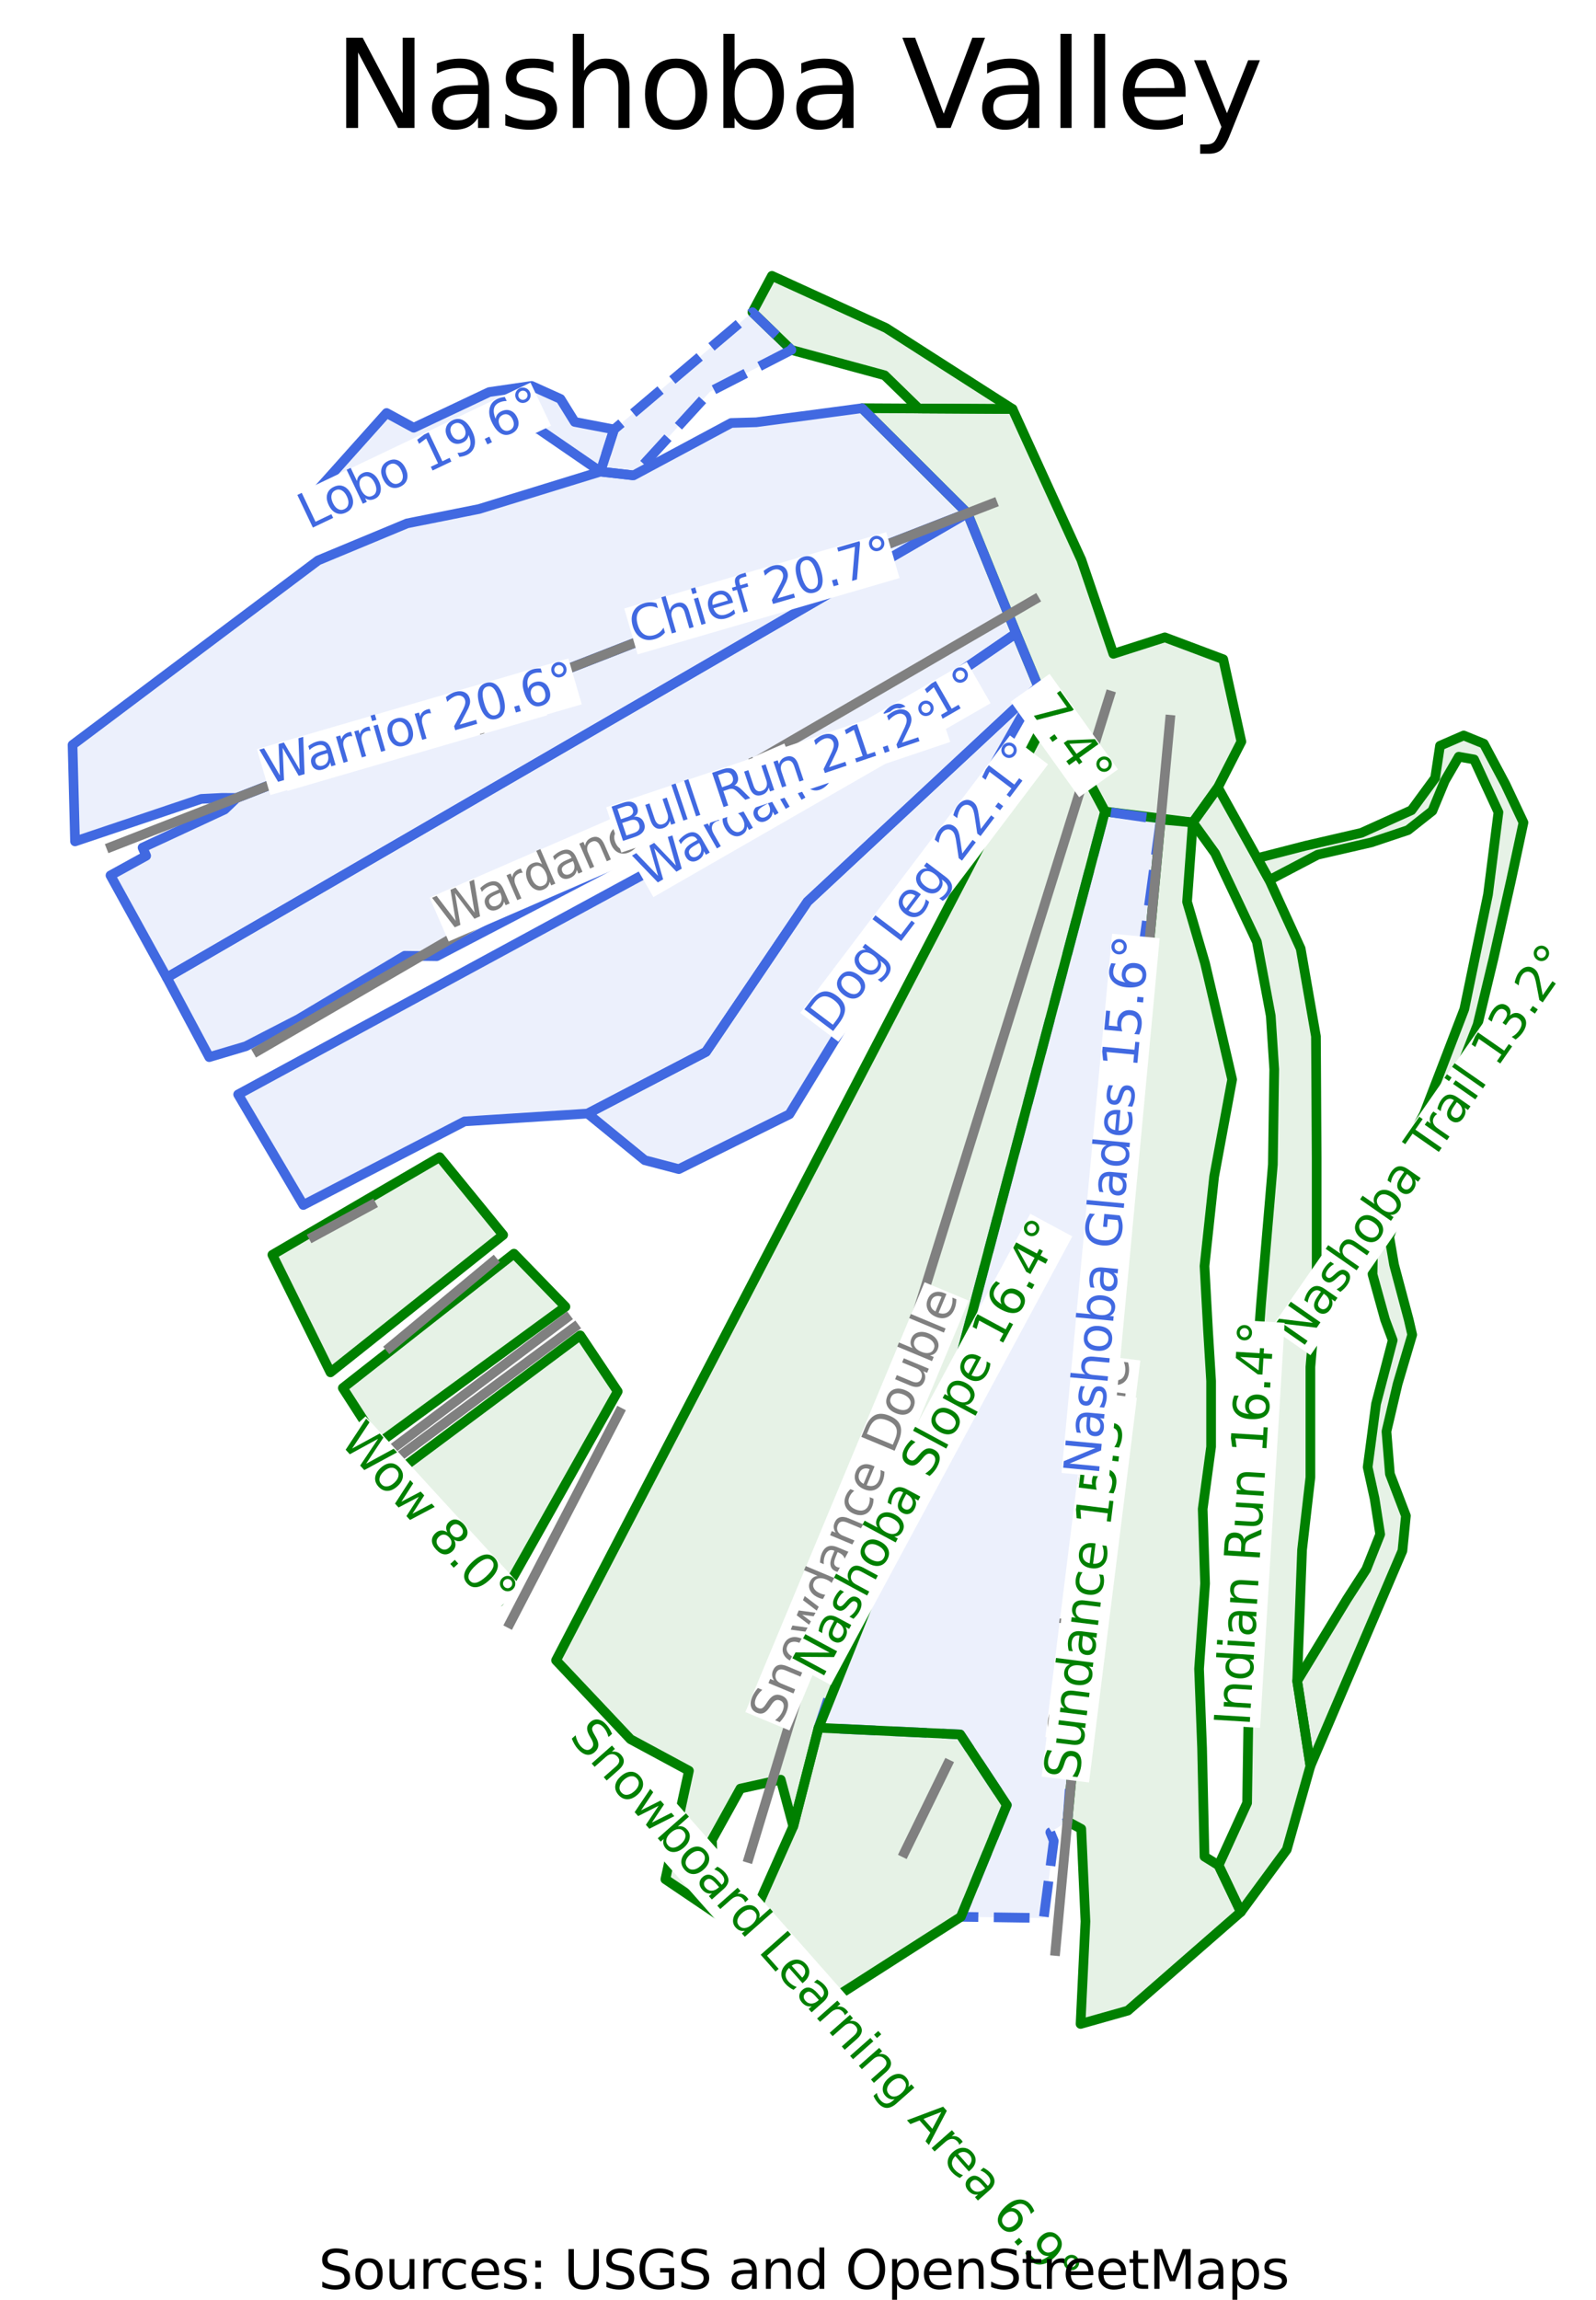 <?xml version="1.0" encoding="utf-8" standalone="no"?>
<!DOCTYPE svg PUBLIC "-//W3C//DTD SVG 1.1//EN"
  "http://www.w3.org/Graphics/SVG/1.1/DTD/svg11.dtd">
<svg height="95.072pt" version="1.1" viewBox="0 0 66.01 95.072" width="66.01pt" xmlns="http://www.w3.org/2000/svg" xmlns:xlink="http://www.w3.org/1999/xlink">
 <defs>
  <style type="text/css">*{stroke-linecap:butt;stroke-linejoin:round;}</style>
 </defs>
 <g id="figure_1">
  <g id="patch_1">
   <path d="M 0 95.072 
L 66.01 95.072 
L 66.01 0 
L 0 0 
z
" style="fill:#ffffff;"/>
  </g>
  <g id="axes_1">
   <g id="patch_2">
    <path clip-path="url(#pec410a2a85)" d="M 54.198 73.003 
L 54.198 73.003 
L 54.674 71.891 
L 55.149 70.779 
L 55.625 69.667 
L 56.101 68.555 
L 56.577 67.443 
L 57.053 66.331 
L 57.528 65.219 
L 58.004 64.107 
L 58.148 62.661 
L 57.486 60.931 
L 57.343 59.174 
L 57.573 58.197 
L 57.803 57.219 
L 58.105 56.199 
L 58.408 55.178 
L 58.264 54.554 
L 57.961 53.42 
L 57.659 52.287 
L 57.458 51.125 
L 57.918 49.849 
L 58.379 48.573 
L 58.982 47.411 
L 59.586 46.249 
L 59.968 45.278 
L 60.349 44.307 
L 60.73 43.336 
L 61.111 42.365 
L 61.442 40.991 
L 61.773 39.617 
L 62.132 38.015 
L 62.492 36.413 
L 62.751 35.208 
L 63.01 34.004 
L 62.262 32.417 
L 61.37 30.744 
L 60.537 30.404 
L 59.558 30.829 
L 59.357 32.161 
L 58.379 33.494 
L 57.343 33.961 
L 56.308 34.429 
L 55.142 34.699 
L 53.977 34.968 
L 52.988 35.223 
L 51.998 35.477 
L 52.5 36.381 
L 53.497 35.858 
L 54.495 35.335 
L 55.602 35.081 
L 56.71 34.826 
L 58.235 34.316 
L 59.242 33.522 
L 59.759 32.275 
L 60.335 31.282 
L 60.968 31.395 
L 61.471 32.487 
L 61.975 33.578 
L 61.759 35.279 
L 61.543 36.981 
L 61.298 38.164 
L 61.053 39.347 
L 60.809 40.531 
L 60.564 41.714 
L 60.147 42.798 
L 59.731 43.883 
L 59.314 44.967 
L 58.897 46.052 
L 58.249 47.27 
L 57.602 48.488 
L 57.199 49.721 
L 56.797 50.954 
L 56.768 52.684 
L 57.027 53.619 
L 57.286 54.554 
L 57.602 55.405 
L 57.257 56.723 
L 56.911 58.041 
L 56.739 59.345 
L 56.566 60.649 
L 56.853 61.953 
L 57.084 63.427 
L 56.508 64.872 
L 55.703 66.12 
L 55.19 66.962 
L 54.677 67.804 
L 54.164 68.647 
L 53.651 69.489 
z
" style="fill:#008000;opacity:0.1;"/>
   </g>
   <g id="patch_3">
    <path clip-path="url(#pec410a2a85)" d="M 54.198 73.003 
L 54.198 73.003 
L 54.674 71.891 
L 55.149 70.779 
L 55.625 69.667 
L 56.101 68.555 
L 56.577 67.443 
L 57.053 66.331 
L 57.528 65.219 
L 58.004 64.107 
L 58.148 62.661 
L 57.486 60.931 
L 57.343 59.174 
L 57.573 58.197 
L 57.803 57.219 
L 58.105 56.199 
L 58.408 55.178 
L 58.264 54.554 
L 57.961 53.42 
L 57.659 52.287 
L 57.458 51.125 
L 57.918 49.849 
L 58.379 48.573 
L 58.982 47.411 
L 59.586 46.249 
L 59.968 45.278 
L 60.349 44.307 
L 60.73 43.336 
L 61.111 42.365 
L 61.442 40.991 
L 61.773 39.617 
L 62.132 38.015 
L 62.492 36.413 
L 62.751 35.208 
L 63.01 34.004 
L 62.262 32.417 
L 61.37 30.744 
L 60.537 30.404 
L 59.558 30.829 
L 59.357 32.161 
L 58.379 33.494 
L 57.343 33.961 
L 56.308 34.429 
L 55.142 34.699 
L 53.977 34.968 
L 52.988 35.223 
L 51.998 35.477 
L 52.5 36.381 
L 53.497 35.858 
L 54.495 35.335 
L 55.602 35.081 
L 56.71 34.826 
L 58.235 34.316 
L 59.242 33.522 
L 59.759 32.275 
L 60.335 31.282 
L 60.968 31.395 
L 61.471 32.487 
L 61.975 33.578 
L 61.759 35.279 
L 61.543 36.981 
L 61.298 38.164 
L 61.053 39.347 
L 60.809 40.531 
L 60.564 41.714 
L 60.147 42.798 
L 59.731 43.883 
L 59.314 44.967 
L 58.897 46.052 
L 58.249 47.27 
L 57.602 48.488 
L 57.199 49.721 
L 56.797 50.954 
L 56.768 52.684 
L 57.027 53.619 
L 57.286 54.554 
L 57.602 55.405 
L 57.257 56.723 
L 56.911 58.041 
L 56.739 59.345 
L 56.566 60.649 
L 56.853 61.953 
L 57.084 63.427 
L 56.508 64.872 
L 55.703 66.12 
L 55.19 66.962 
L 54.677 67.804 
L 54.164 68.647 
L 53.651 69.489 
z
" style="fill:none;stroke:#008000;stroke-linejoin:miter;stroke-width:0.4;"/>
   </g>
   <g id="patch_4">
    <path clip-path="url(#pec410a2a85)" d="M 52.5 36.381 
L 52.5 36.381 
L 53.147 37.798 
L 53.795 39.215 
L 54.111 41.029 
L 54.427 42.843 
L 54.435 44.104 
L 54.442 45.366 
L 54.449 46.627 
L 54.456 47.889 
L 54.456 49.278 
L 54.456 50.667 
L 54.456 52.055 
L 54.456 53.444 
L 54.327 54.975 
L 54.198 56.507 
L 54.198 57.647 
L 54.198 58.788 
L 54.198 59.929 
L 54.198 61.069 
L 54.025 62.572 
L 53.853 64.074 
L 53.802 65.428 
L 53.752 66.782 
L 53.701 68.135 
L 53.651 69.489 
L 53.924 71.246 
L 54.198 73.003 
L 53.709 74.732 
L 53.22 76.461 
L 52.271 77.751 
L 51.321 79.04 
L 50.861 78.076 
L 50.4 77.112 
L 50.99 75.823 
L 51.58 74.533 
L 51.609 72.634 
L 51.638 70.735 
L 51.595 69.75 
L 51.551 68.765 
L 51.508 67.78 
L 51.465 66.795 
L 51.551 64.896 
L 51.638 62.997 
L 51.681 61.899 
L 51.724 60.8 
L 51.767 59.702 
L 51.81 58.604 
L 51.897 57.427 
L 51.983 56.251 
L 52.069 55.075 
L 52.156 53.899 
L 52.278 52.46 
L 52.4 51.022 
L 52.523 49.583 
L 52.645 48.144 
L 52.659 47.159 
L 52.673 46.174 
L 52.687 45.189 
L 52.702 44.204 
L 52.63 43.099 
L 52.558 41.994 
L 52.271 40.463 
L 51.983 38.931 
L 51.551 38.017 
L 51.12 37.103 
L 50.688 36.189 
L 50.256 35.275 
L 49.336 34 
L 50.372 32.554 
L 51.185 34.016 
L 51.998 35.477 
z
" style="fill:#008000;opacity:0.1;"/>
   </g>
   <g id="patch_5">
    <path clip-path="url(#pec410a2a85)" d="M 52.5 36.381 
L 52.5 36.381 
L 53.147 37.798 
L 53.795 39.215 
L 54.111 41.029 
L 54.427 42.843 
L 54.435 44.104 
L 54.442 45.366 
L 54.449 46.627 
L 54.456 47.889 
L 54.456 49.278 
L 54.456 50.667 
L 54.456 52.055 
L 54.456 53.444 
L 54.327 54.975 
L 54.198 56.507 
L 54.198 57.647 
L 54.198 58.788 
L 54.198 59.929 
L 54.198 61.069 
L 54.025 62.572 
L 53.853 64.074 
L 53.802 65.428 
L 53.752 66.782 
L 53.701 68.135 
L 53.651 69.489 
L 53.924 71.246 
L 54.198 73.003 
L 53.709 74.732 
L 53.22 76.461 
L 52.271 77.751 
L 51.321 79.04 
L 50.861 78.076 
L 50.4 77.112 
L 50.99 75.823 
L 51.58 74.533 
L 51.609 72.634 
L 51.638 70.735 
L 51.595 69.75 
L 51.551 68.765 
L 51.508 67.78 
L 51.465 66.795 
L 51.551 64.896 
L 51.638 62.997 
L 51.681 61.899 
L 51.724 60.8 
L 51.767 59.702 
L 51.81 58.604 
L 51.897 57.427 
L 51.983 56.251 
L 52.069 55.075 
L 52.156 53.899 
L 52.278 52.46 
L 52.4 51.022 
L 52.523 49.583 
L 52.645 48.144 
L 52.659 47.159 
L 52.673 46.174 
L 52.687 45.189 
L 52.702 44.204 
L 52.63 43.099 
L 52.558 41.994 
L 52.271 40.463 
L 51.983 38.931 
L 51.551 38.017 
L 51.12 37.103 
L 50.688 36.189 
L 50.256 35.275 
L 49.336 34 
L 50.372 32.554 
L 51.185 34.016 
L 51.998 35.477 
z
" style="fill:none;stroke:#008000;stroke-linejoin:miter;stroke-width:0.4;"/>
   </g>
   <g id="patch_6">
    <path clip-path="url(#pec410a2a85)" d="M 50.593 27.254 
L 50.593 27.254 
L 50.967 28.955 
L 51.342 30.657 
L 50.857 31.605 
L 50.372 32.554 
L 49.336 34 
L 47.519 33.773 
L 45.702 33.547 
L 45.142 32.5 
L 44.582 31.453 
L 44.021 30.407 
L 43.461 29.36 
L 42.942 28.389 
L 42.484 27.284 
L 42.026 26.18 
L 41.522 24.939 
L 41.019 23.698 
L 40.515 22.457 
L 40.011 21.216 
L 38.921 20.131 
L 37.832 19.045 
L 36.742 17.96 
L 35.652 16.875 
L 36.824 16.881 
L 37.996 16.887 
L 39.936 16.898 
L 41.877 16.908 
L 42.589 18.467 
L 43.301 20.027 
L 44.013 21.586 
L 44.725 23.145 
L 45.056 24.116 
L 45.386 25.086 
L 45.717 26.057 
L 46.048 27.028 
L 47.112 26.688 
L 48.177 26.348 
z
" style="fill:#008000;opacity:0.1;"/>
   </g>
   <g id="patch_7">
    <path clip-path="url(#pec410a2a85)" d="M 50.593 27.254 
L 50.593 27.254 
L 50.967 28.955 
L 51.342 30.657 
L 50.857 31.605 
L 50.372 32.554 
L 49.336 34 
L 47.519 33.773 
L 45.702 33.547 
L 45.142 32.5 
L 44.582 31.453 
L 44.021 30.407 
L 43.461 29.36 
L 42.942 28.389 
L 42.484 27.284 
L 42.026 26.18 
L 41.522 24.939 
L 41.019 23.698 
L 40.515 22.457 
L 40.011 21.216 
L 38.921 20.131 
L 37.832 19.045 
L 36.742 17.96 
L 35.652 16.875 
L 36.824 16.881 
L 37.996 16.887 
L 39.936 16.898 
L 41.877 16.908 
L 42.589 18.467 
L 43.301 20.027 
L 44.013 21.586 
L 44.725 23.145 
L 45.056 24.116 
L 45.386 25.086 
L 45.717 26.057 
L 46.048 27.028 
L 47.112 26.688 
L 48.177 26.348 
z
" style="fill:none;stroke:#008000;stroke-linejoin:miter;stroke-width:0.4;"/>
   </g>
   <g id="patch_8">
    <path clip-path="url(#pec410a2a85)" d="M 49.336 34 
L 49.336 34 
L 49.216 35.64 
L 49.097 37.28 
L 49.47 38.554 
L 49.842 39.828 
L 50.14 41.101 
L 50.439 42.374 
L 50.7 43.5 
L 50.961 44.626 
L 50.775 45.63 
L 50.588 46.634 
L 50.402 47.638 
L 50.216 48.642 
L 50.017 50.491 
L 49.818 52.34 
L 49.892 53.699 
L 49.967 55.058 
L 50.029 56.074 
L 50.091 57.09 
L 50.091 58.449 
L 50.091 59.807 
L 49.917 61.093 
L 49.743 62.379 
L 49.792 63.921 
L 49.842 65.464 
L 49.718 67.227 
L 49.593 68.99 
L 49.656 70.63 
L 49.718 72.27 
L 49.743 73.39 
L 49.768 74.511 
L 49.793 75.631 
L 49.818 76.751 
L 50.4 77.112 
L 50.861 78.076 
L 51.321 79.04 
L 50.153 80.059 
L 48.985 81.078 
L 47.817 82.098 
L 46.648 83.117 
L 45.67 83.393 
L 44.692 83.669 
L 44.742 82.61 
L 44.793 81.55 
L 44.843 80.491 
L 44.894 79.432 
L 44.807 77.518 
L 44.721 75.605 
L 44.149 75.297 
L 44.264 74.066 
L 44.379 72.836 
L 44.494 71.606 
L 44.608 70.375 
L 44.756 68.788 
L 44.904 67.2 
L 45.052 65.613 
L 45.199 64.025 
L 45.29 63.048 
L 45.382 62.07 
L 45.473 61.092 
L 45.564 60.114 
L 45.655 59.136 
L 45.746 58.158 
L 45.837 57.18 
L 45.929 56.202 
L 46.083 54.549 
L 46.236 52.896 
L 46.39 51.243 
L 46.544 49.59 
L 46.704 47.878 
L 46.863 46.166 
L 47.023 44.454 
L 47.182 42.742 
L 47.342 41.03 
L 47.501 39.318 
L 47.661 37.605 
L 47.821 35.893 
L 47.914 34.886 
L 48.008 33.88 
z
" style="fill:#008000;opacity:0.1;"/>
   </g>
   <g id="patch_9">
    <path clip-path="url(#pec410a2a85)" d="M 49.336 34 
L 49.336 34 
L 49.216 35.64 
L 49.097 37.28 
L 49.47 38.554 
L 49.842 39.828 
L 50.14 41.101 
L 50.439 42.374 
L 50.7 43.5 
L 50.961 44.626 
L 50.775 45.63 
L 50.588 46.634 
L 50.402 47.638 
L 50.216 48.642 
L 50.017 50.491 
L 49.818 52.34 
L 49.892 53.699 
L 49.967 55.058 
L 50.029 56.074 
L 50.091 57.09 
L 50.091 58.449 
L 50.091 59.807 
L 49.917 61.093 
L 49.743 62.379 
L 49.792 63.921 
L 49.842 65.464 
L 49.718 67.227 
L 49.593 68.99 
L 49.656 70.63 
L 49.718 72.27 
L 49.743 73.39 
L 49.768 74.511 
L 49.793 75.631 
L 49.818 76.751 
L 50.4 77.112 
L 50.861 78.076 
L 51.321 79.04 
L 50.153 80.059 
L 48.985 81.078 
L 47.817 82.098 
L 46.648 83.117 
L 45.67 83.393 
L 44.692 83.669 
L 44.742 82.61 
L 44.793 81.55 
L 44.843 80.491 
L 44.894 79.432 
L 44.807 77.518 
L 44.721 75.605 
L 44.149 75.297 
L 44.264 74.066 
L 44.379 72.836 
L 44.494 71.606 
L 44.608 70.375 
L 44.756 68.788 
L 44.904 67.2 
L 45.052 65.613 
L 45.199 64.025 
L 45.29 63.048 
L 45.382 62.07 
L 45.473 61.092 
L 45.564 60.114 
L 45.655 59.136 
L 45.746 58.158 
L 45.837 57.18 
L 45.929 56.202 
L 46.083 54.549 
L 46.236 52.896 
L 46.39 51.243 
L 46.544 49.59 
L 46.704 47.878 
L 46.863 46.166 
L 47.023 44.454 
L 47.182 42.742 
L 47.342 41.03 
L 47.501 39.318 
L 47.661 37.605 
L 47.821 35.893 
L 47.914 34.886 
L 48.008 33.88 
z
" style="fill:none;stroke:#008000;stroke-linejoin:miter;stroke-width:0.4;"/>
   </g>
   <g id="patch_10">
    <path clip-path="url(#pec410a2a85)" d="M 48.008 33.88 
L 48.008 33.88 
L 47.764 35.662 
L 47.52 37.445 
L 47.275 39.227 
L 47.031 41.01 
L 46.787 42.792 
L 46.543 44.575 
L 46.298 46.357 
L 46.054 48.14 
L 45.935 49.837 
L 45.816 51.535 
L 45.697 53.232 
L 45.578 54.929 
L 45.459 56.626 
L 45.34 58.324 
L 45.221 60.021 
L 45.102 61.718 
L 44.983 63.416 
L 44.864 65.113 
L 44.745 66.81 
L 44.625 68.507 
L 44.506 70.205 
L 44.387 71.902 
L 44.268 73.599 
L 44.149 75.297 
L 43.44 75.747 
L 43.584 76.101 
L 43.376 77.696 
L 43.168 79.29 
L 41.455 79.265 
L 39.742 79.24 
L 40.217 78.085 
L 40.691 76.93 
L 41.166 75.775 
L 41.641 74.62 
L 40.677 73.16 
L 39.713 71.701 
L 38.249 71.632 
L 36.785 71.563 
L 35.32 71.494 
L 33.856 71.425 
L 34.183 70.44 
L 34.511 69.455 
L 34.838 68.47 
L 35.165 67.485 
L 35.492 66.5 
L 35.82 65.515 
L 36.147 64.53 
L 36.474 63.545 
L 37.143 62.227 
L 37.812 60.909 
L 38.481 59.591 
L 39.15 58.274 
L 39.56 56.728 
L 39.969 55.183 
L 40.379 53.637 
L 40.788 52.092 
L 41.198 50.547 
L 41.607 49.001 
L 42.017 47.456 
L 42.426 45.91 
L 42.836 44.365 
L 43.245 42.819 
L 43.655 41.274 
L 44.064 39.729 
L 44.474 38.183 
L 44.883 36.638 
L 45.293 35.092 
L 45.702 33.547 
z
" style="fill:#4169e1;opacity:0.1;"/>
   </g>
   <g id="patch_11">
    <path clip-path="url(#pec410a2a85)" d="M 48.008 33.88 
L 48.008 33.88 
L 47.764 35.662 
L 47.52 37.445 
L 47.275 39.227 
L 47.031 41.01 
L 46.787 42.792 
L 46.543 44.575 
L 46.298 46.357 
L 46.054 48.14 
L 45.935 49.837 
L 45.816 51.535 
L 45.697 53.232 
L 45.578 54.929 
L 45.459 56.626 
L 45.34 58.324 
L 45.221 60.021 
L 45.102 61.718 
L 44.983 63.416 
L 44.864 65.113 
L 44.745 66.81 
L 44.625 68.507 
L 44.506 70.205 
L 44.387 71.902 
L 44.268 73.599 
L 44.149 75.297 
L 43.44 75.747 
L 43.584 76.101 
L 43.376 77.696 
L 43.168 79.29 
L 41.455 79.265 
L 39.742 79.24 
L 40.217 78.085 
L 40.691 76.93 
L 41.166 75.775 
L 41.641 74.62 
L 40.677 73.16 
L 39.713 71.701 
L 38.249 71.632 
L 36.785 71.563 
L 35.32 71.494 
L 33.856 71.425 
L 34.183 70.44 
L 34.511 69.455 
L 34.838 68.47 
L 35.165 67.485 
L 35.492 66.5 
L 35.82 65.515 
L 36.147 64.53 
L 36.474 63.545 
L 37.143 62.227 
L 37.812 60.909 
L 38.481 59.591 
L 39.15 58.274 
L 39.56 56.728 
L 39.969 55.183 
L 40.379 53.637 
L 40.788 52.092 
L 41.198 50.547 
L 41.607 49.001 
L 42.017 47.456 
L 42.426 45.91 
L 42.836 44.365 
L 43.245 42.819 
L 43.655 41.274 
L 44.064 39.729 
L 44.474 38.183 
L 44.883 36.638 
L 45.293 35.092 
L 45.702 33.547 
z
" style="fill:none;stroke:#4169e1;stroke-dasharray:1.48,0.64;stroke-dashoffset:0;stroke-linejoin:miter;stroke-width:0.4;"/>
   </g>
   <g id="patch_12">
    <path clip-path="url(#pec410a2a85)" d="M 33.856 71.425 
L 33.856 71.425 
L 33.594 72.444 
L 33.333 73.462 
L 33.071 74.48 
L 32.809 75.499 
L 32.133 77.015 
L 31.457 78.531 
L 30.959 80.01 
L 32.203 81.002 
L 33.448 81.995 
L 34.037 82.887 
L 35.464 81.975 
L 36.89 81.063 
L 38.316 80.151 
L 39.742 79.24 
L 40.217 78.085 
L 40.691 76.93 
L 41.166 75.775 
L 41.641 74.62 
L 40.677 73.16 
L 39.713 71.701 
z
" style="fill:#008000;opacity:0.1;"/>
   </g>
   <g id="patch_13">
    <path clip-path="url(#pec410a2a85)" d="M 33.856 71.425 
L 33.856 71.425 
L 33.594 72.444 
L 33.333 73.462 
L 33.071 74.48 
L 32.809 75.499 
L 32.133 77.015 
L 31.457 78.531 
L 30.959 80.01 
L 32.203 81.002 
L 33.448 81.995 
L 34.037 82.887 
L 35.464 81.975 
L 36.89 81.063 
L 38.316 80.151 
L 39.742 79.24 
L 40.217 78.085 
L 40.691 76.93 
L 41.166 75.775 
L 41.641 74.62 
L 40.677 73.16 
L 39.713 71.701 
z
" style="fill:none;stroke:#008000;stroke-linejoin:miter;stroke-width:0.4;"/>
   </g>
   <g id="patch_14">
    <path clip-path="url(#pec410a2a85)" d="M 22.999 68.638 
L 22.999 68.638 
L 23.768 69.453 
L 24.538 70.268 
L 25.308 71.084 
L 26.077 71.899 
L 27.285 72.55 
L 28.494 73.202 
L 28.25 74.324 
L 28.007 75.445 
L 27.763 76.566 
L 27.52 77.688 
L 28.38 78.268 
L 29.239 78.849 
L 30.099 79.429 
L 30.959 80.01 
L 31.457 78.531 
L 30.479 78.702 
L 29.53 78.276 
L 29.487 77.171 
L 29.444 76.065 
L 30.033 75.003 
L 30.622 73.94 
L 32.291 73.571 
L 32.55 74.535 
L 32.809 75.499 
L 33.071 74.48 
L 33.333 73.462 
L 33.594 72.444 
L 33.856 71.425 
L 34.518 69.781 
L 35.18 68.137 
L 35.841 66.493 
L 36.503 64.849 
L 37.165 63.205 
L 37.827 61.562 
L 38.488 59.918 
L 39.15 58.274 
L 39.56 56.728 
L 39.969 55.183 
L 40.379 53.637 
L 40.788 52.092 
L 41.198 50.547 
L 41.607 49.001 
L 42.017 47.456 
L 42.426 45.91 
L 42.836 44.365 
L 43.245 42.819 
L 43.655 41.274 
L 44.064 39.729 
L 44.474 38.183 
L 44.883 36.638 
L 45.293 35.092 
L 45.702 33.547 
L 45.142 32.5 
L 44.582 31.453 
L 44.021 30.407 
L 43.461 29.36 
z
" style="fill:#008000;opacity:0.1;"/>
   </g>
   <g id="patch_15">
    <path clip-path="url(#pec410a2a85)" d="M 22.999 68.638 
L 22.999 68.638 
L 23.768 69.453 
L 24.538 70.268 
L 25.308 71.084 
L 26.077 71.899 
L 27.285 72.55 
L 28.494 73.202 
L 28.25 74.324 
L 28.007 75.445 
L 27.763 76.566 
L 27.52 77.688 
L 28.38 78.268 
L 29.239 78.849 
L 30.099 79.429 
L 30.959 80.01 
L 31.457 78.531 
L 30.479 78.702 
L 29.53 78.276 
L 29.487 77.171 
L 29.444 76.065 
L 30.033 75.003 
L 30.622 73.94 
L 32.291 73.571 
L 32.55 74.535 
L 32.809 75.499 
L 33.071 74.48 
L 33.333 73.462 
L 33.594 72.444 
L 33.856 71.425 
L 34.518 69.781 
L 35.18 68.137 
L 35.841 66.493 
L 36.503 64.849 
L 37.165 63.205 
L 37.827 61.562 
L 38.488 59.918 
L 39.15 58.274 
L 39.56 56.728 
L 39.969 55.183 
L 40.379 53.637 
L 40.788 52.092 
L 41.198 50.547 
L 41.607 49.001 
L 42.017 47.456 
L 42.426 45.91 
L 42.836 44.365 
L 43.245 42.819 
L 43.655 41.274 
L 44.064 39.729 
L 44.474 38.183 
L 44.883 36.638 
L 45.293 35.092 
L 45.702 33.547 
L 45.142 32.5 
L 44.582 31.453 
L 44.021 30.407 
L 43.461 29.36 
z
" style="fill:none;stroke:#008000;stroke-linejoin:miter;stroke-width:0.4;"/>
   </g>
   <g id="patch_16">
    <path clip-path="url(#pec410a2a85)" d="M 25.548 57.522 
L 25.548 57.522 
L 24.936 58.609 
L 24.323 59.695 
L 23.711 60.782 
L 23.098 61.869 
L 22.486 62.956 
L 21.873 64.042 
L 21.26 65.129 
L 20.648 66.216 
L 19.771 65.407 
L 18.893 64.599 
L 18.259 63.674 
L 17.626 62.749 
L 16.992 61.824 
L 16.358 60.899 
L 17.313 60.187 
L 18.268 59.475 
L 19.223 58.763 
L 20.178 58.051 
L 21.133 57.339 
L 22.088 56.627 
L 23.043 55.915 
L 23.999 55.203 
z
" style="fill:#008000;opacity:0.1;"/>
   </g>
   <g id="patch_17">
    <path clip-path="url(#pec410a2a85)" d="M 25.548 57.522 
L 25.548 57.522 
L 24.936 58.609 
L 24.323 59.695 
L 23.711 60.782 
L 23.098 61.869 
L 22.486 62.956 
L 21.873 64.042 
L 21.26 65.129 
L 20.648 66.216 
L 19.771 65.407 
L 18.893 64.599 
L 18.259 63.674 
L 17.626 62.749 
L 16.992 61.824 
L 16.358 60.899 
L 17.313 60.187 
L 18.268 59.475 
L 19.223 58.763 
L 20.178 58.051 
L 21.133 57.339 
L 22.088 56.627 
L 23.043 55.915 
L 23.999 55.203 
z
" style="fill:none;stroke:#008000;stroke-linejoin:miter;stroke-width:0.4;"/>
   </g>
   <g id="patch_18">
    <path clip-path="url(#pec410a2a85)" d="M 23.386 54.019 
L 23.386 54.019 
L 22.419 54.725 
L 21.453 55.431 
L 20.486 56.138 
L 19.52 56.844 
L 18.553 57.55 
L 17.586 58.256 
L 16.62 58.962 
L 15.653 59.668 
L 14.916 58.524 
L 14.179 57.38 
L 15.064 56.686 
L 15.949 55.992 
L 16.834 55.297 
L 17.718 54.603 
L 18.603 53.909 
L 19.488 53.215 
L 20.372 52.52 
L 21.257 51.826 
z
" style="fill:#008000;opacity:0.1;"/>
   </g>
   <g id="patch_19">
    <path clip-path="url(#pec410a2a85)" d="M 23.386 54.019 
L 23.386 54.019 
L 22.419 54.725 
L 21.453 55.431 
L 20.486 56.138 
L 19.52 56.844 
L 18.553 57.55 
L 17.586 58.256 
L 16.62 58.962 
L 15.653 59.668 
L 14.916 58.524 
L 14.179 57.38 
L 15.064 56.686 
L 15.949 55.992 
L 16.834 55.297 
L 17.718 54.603 
L 18.603 53.909 
L 19.488 53.215 
L 20.372 52.52 
L 21.257 51.826 
z
" style="fill:none;stroke:#008000;stroke-linejoin:miter;stroke-width:0.4;"/>
   </g>
   <g id="patch_20">
    <path clip-path="url(#pec410a2a85)" d="M 20.809 51.053 
L 20.809 51.053 
L 19.916 51.763 
L 19.024 52.473 
L 18.131 53.183 
L 17.238 53.893 
L 16.346 54.603 
L 15.453 55.313 
L 14.561 56.023 
L 13.668 56.733 
L 13.067 55.518 
L 12.467 54.303 
L 11.866 53.088 
L 11.265 51.874 
L 12.13 51.369 
L 12.995 50.864 
L 13.86 50.359 
L 14.724 49.855 
L 15.589 49.35 
L 16.454 48.845 
L 17.319 48.341 
L 18.183 47.836 
z
" style="fill:#008000;opacity:0.1;"/>
   </g>
   <g id="patch_21">
    <path clip-path="url(#pec410a2a85)" d="M 20.809 51.053 
L 20.809 51.053 
L 19.916 51.763 
L 19.024 52.473 
L 18.131 53.183 
L 17.238 53.893 
L 16.346 54.603 
L 15.453 55.313 
L 14.561 56.023 
L 13.668 56.733 
L 13.067 55.518 
L 12.467 54.303 
L 11.866 53.088 
L 11.265 51.874 
L 12.13 51.369 
L 12.995 50.864 
L 13.86 50.359 
L 14.724 49.855 
L 15.589 49.35 
L 16.454 48.845 
L 17.319 48.341 
L 18.183 47.836 
z
" style="fill:none;stroke:#008000;stroke-linejoin:miter;stroke-width:0.4;"/>
   </g>
   <g id="patch_22">
    <path clip-path="url(#pec410a2a85)" d="M 24.307 46.034 
L 24.307 46.034 
L 25.487 46.998 
L 26.667 47.962 
L 28.076 48.331 
L 29.22 47.764 
L 30.363 47.197 
L 31.507 46.63 
L 32.651 46.063 
L 33.65 44.426 
L 34.65 42.789 
L 35.649 41.152 
L 36.649 39.515 
L 37.436 38.124 
L 38.222 36.734 
L 39.009 35.343 
L 39.795 33.952 
L 40.582 32.561 
L 41.368 31.17 
L 42.155 29.78 
L 42.942 28.389 
L 41.749 29.5 
L 40.556 30.61 
L 39.363 31.721 
L 38.17 32.832 
L 36.977 33.943 
L 35.784 35.053 
L 34.591 36.164 
L 33.398 37.275 
L 32.348 38.827 
L 31.298 40.379 
L 30.248 41.931 
L 29.198 43.483 
z
" style="fill:#4169e1;opacity:0.1;"/>
   </g>
   <g id="patch_23">
    <path clip-path="url(#pec410a2a85)" d="M 24.307 46.034 
L 24.307 46.034 
L 25.487 46.998 
L 26.667 47.962 
L 28.076 48.331 
L 29.22 47.764 
L 30.363 47.197 
L 31.507 46.63 
L 32.651 46.063 
L 33.65 44.426 
L 34.65 42.789 
L 35.649 41.152 
L 36.649 39.515 
L 37.436 38.124 
L 38.222 36.734 
L 39.009 35.343 
L 39.795 33.952 
L 40.582 32.561 
L 41.368 31.17 
L 42.155 29.78 
L 42.942 28.389 
L 41.749 29.5 
L 40.556 30.61 
L 39.363 31.721 
L 38.17 32.832 
L 36.977 33.943 
L 35.784 35.053 
L 34.591 36.164 
L 33.398 37.275 
L 32.348 38.827 
L 31.298 40.379 
L 30.248 41.931 
L 29.198 43.483 
z
" style="fill:none;stroke:#4169e1;stroke-linejoin:miter;stroke-width:0.4;"/>
   </g>
   <g id="patch_24">
    <path clip-path="url(#pec410a2a85)" d="M 42.942 28.389 
L 42.942 28.389 
L 42.484 27.284 
L 42.026 26.18 
L 40.518 27.212 
L 39.011 28.244 
L 37.504 29.276 
L 35.997 30.308 
L 35.166 30.946 
L 34.336 31.585 
L 33.505 32.223 
L 32.674 32.861 
L 31.248 33.635 
L 29.821 34.409 
L 28.394 35.183 
L 26.968 35.957 
L 25.541 36.731 
L 24.115 37.505 
L 22.688 38.279 
L 21.261 39.053 
L 19.835 39.826 
L 18.408 40.6 
L 16.982 41.374 
L 15.555 42.148 
L 14.128 42.922 
L 12.702 43.696 
L 11.275 44.47 
L 9.849 45.244 
L 10.523 46.387 
L 11.197 47.53 
L 11.871 48.672 
L 12.545 49.815 
L 14.212 48.951 
L 15.879 48.087 
L 17.547 47.223 
L 19.214 46.358 
L 20.487 46.277 
L 21.761 46.196 
L 23.034 46.115 
L 24.307 46.034 
L 25.53 45.396 
L 26.753 44.758 
L 27.975 44.121 
L 29.198 43.483 
L 30.248 41.931 
L 31.298 40.379 
L 32.348 38.827 
L 33.398 37.275 
z
" style="fill:#4169e1;opacity:0.1;"/>
   </g>
   <g id="patch_25">
    <path clip-path="url(#pec410a2a85)" d="M 42.942 28.389 
L 42.942 28.389 
L 42.484 27.284 
L 42.026 26.18 
L 40.518 27.212 
L 39.011 28.244 
L 37.504 29.276 
L 35.997 30.308 
L 35.166 30.946 
L 34.336 31.585 
L 33.505 32.223 
L 32.674 32.861 
L 31.248 33.635 
L 29.821 34.409 
L 28.394 35.183 
L 26.968 35.957 
L 25.541 36.731 
L 24.115 37.505 
L 22.688 38.279 
L 21.261 39.053 
L 19.835 39.826 
L 18.408 40.6 
L 16.982 41.374 
L 15.555 42.148 
L 14.128 42.922 
L 12.702 43.696 
L 11.275 44.47 
L 9.849 45.244 
L 10.523 46.387 
L 11.197 47.53 
L 11.871 48.672 
L 12.545 49.815 
L 14.212 48.951 
L 15.879 48.087 
L 17.547 47.223 
L 19.214 46.358 
L 20.487 46.277 
L 21.761 46.196 
L 23.034 46.115 
L 24.307 46.034 
L 25.53 45.396 
L 26.753 44.758 
L 27.975 44.121 
L 29.198 43.483 
L 30.248 41.931 
L 31.298 40.379 
L 32.348 38.827 
L 33.398 37.275 
z
" style="fill:none;stroke:#4169e1;stroke-linejoin:miter;stroke-width:0.4;"/>
   </g>
   <g id="patch_26">
    <path clip-path="url(#pec410a2a85)" d="M 42.026 26.18 
L 42.026 26.18 
L 40.518 27.212 
L 39.011 28.244 
L 37.504 29.276 
L 35.997 30.308 
L 35.044 30.737 
L 34.091 31.165 
L 33.138 31.594 
L 32.185 32.022 
L 31.268 32.518 
L 30.351 33.014 
L 29.435 33.51 
L 28.518 34.007 
L 27.601 34.503 
L 26.684 34.999 
L 25.767 35.495 
L 24.85 35.991 
L 23.153 36.876 
L 21.457 37.76 
L 19.76 38.645 
L 18.063 39.529 
L 16.74 39.511 
L 15.639 40.166 
L 14.539 40.822 
L 13.438 41.477 
L 12.338 42.133 
L 11.252 42.692 
L 10.166 43.252 
L 8.654 43.701 
L 7.776 42.057 
L 6.899 40.413 
L 7.934 39.813 
L 8.969 39.213 
L 10.003 38.613 
L 11.038 38.013 
L 12.073 37.413 
L 13.108 36.814 
L 14.142 36.214 
L 15.177 35.614 
L 16.212 35.014 
L 17.247 34.414 
L 18.281 33.814 
L 19.316 33.214 
L 20.351 32.614 
L 21.386 32.014 
L 22.421 31.414 
L 23.455 30.814 
L 24.49 30.214 
L 25.525 29.615 
L 26.56 29.015 
L 27.594 28.415 
L 28.629 27.815 
L 29.664 27.215 
L 30.699 26.615 
L 31.733 26.015 
L 32.768 25.415 
L 33.803 24.815 
L 34.838 24.215 
L 35.872 23.615 
L 36.907 23.015 
L 37.942 22.415 
L 38.977 21.816 
L 40.011 21.216 
z
" style="fill:#4169e1;opacity:0.1;"/>
   </g>
   <g id="patch_27">
    <path clip-path="url(#pec410a2a85)" d="M 42.026 26.18 
L 42.026 26.18 
L 40.518 27.212 
L 39.011 28.244 
L 37.504 29.276 
L 35.997 30.308 
L 35.044 30.737 
L 34.091 31.165 
L 33.138 31.594 
L 32.185 32.022 
L 31.268 32.518 
L 30.351 33.014 
L 29.435 33.51 
L 28.518 34.007 
L 27.601 34.503 
L 26.684 34.999 
L 25.767 35.495 
L 24.85 35.991 
L 23.153 36.876 
L 21.457 37.76 
L 19.76 38.645 
L 18.063 39.529 
L 16.74 39.511 
L 15.639 40.166 
L 14.539 40.822 
L 13.438 41.477 
L 12.338 42.133 
L 11.252 42.692 
L 10.166 43.252 
L 8.654 43.701 
L 7.776 42.057 
L 6.899 40.413 
L 7.934 39.813 
L 8.969 39.213 
L 10.003 38.613 
L 11.038 38.013 
L 12.073 37.413 
L 13.108 36.814 
L 14.142 36.214 
L 15.177 35.614 
L 16.212 35.014 
L 17.247 34.414 
L 18.281 33.814 
L 19.316 33.214 
L 20.351 32.614 
L 21.386 32.014 
L 22.421 31.414 
L 23.455 30.814 
L 24.49 30.214 
L 25.525 29.615 
L 26.56 29.015 
L 27.594 28.415 
L 28.629 27.815 
L 29.664 27.215 
L 30.699 26.615 
L 31.733 26.015 
L 32.768 25.415 
L 33.803 24.815 
L 34.838 24.215 
L 35.872 23.615 
L 36.907 23.015 
L 37.942 22.415 
L 38.977 21.816 
L 40.011 21.216 
z
" style="fill:none;stroke:#4169e1;stroke-linejoin:miter;stroke-width:0.4;"/>
   </g>
   <g id="patch_28">
    <path clip-path="url(#pec410a2a85)" d="M 40.011 21.216 
L 40.011 21.216 
L 39.067 21.583 
L 38.123 21.951 
L 37.178 22.319 
L 36.234 22.687 
L 35.289 23.055 
L 34.345 23.423 
L 33.4 23.79 
L 32.456 24.158 
L 31.511 24.526 
L 30.567 24.894 
L 29.622 25.262 
L 28.678 25.63 
L 27.733 25.997 
L 26.789 26.365 
L 25.844 26.733 
L 24.9 27.101 
L 23.956 27.469 
L 23.011 27.836 
L 22.067 28.204 
L 21.122 28.572 
L 20.178 28.94 
L 19.233 29.308 
L 18.289 29.676 
L 17.344 30.043 
L 16.4 30.411 
L 15.455 30.779 
L 14.511 31.147 
L 13.566 31.515 
L 12.622 31.882 
L 11.677 32.25 
L 10.733 32.618 
L 9.789 32.986 
L 9.289 33.465 
L 7.593 34.253 
L 5.897 35.04 
L 6.045 35.378 
L 4.569 36.189 
L 5.151 37.245 
L 5.734 38.301 
L 6.316 39.357 
L 6.899 40.413 
z
" style="fill:#4169e1;opacity:0.1;"/>
   </g>
   <g id="patch_29">
    <path clip-path="url(#pec410a2a85)" d="M 40.011 21.216 
L 40.011 21.216 
L 39.067 21.583 
L 38.123 21.951 
L 37.178 22.319 
L 36.234 22.687 
L 35.289 23.055 
L 34.345 23.423 
L 33.4 23.79 
L 32.456 24.158 
L 31.511 24.526 
L 30.567 24.894 
L 29.622 25.262 
L 28.678 25.63 
L 27.733 25.997 
L 26.789 26.365 
L 25.844 26.733 
L 24.9 27.101 
L 23.956 27.469 
L 23.011 27.836 
L 22.067 28.204 
L 21.122 28.572 
L 20.178 28.94 
L 19.233 29.308 
L 18.289 29.676 
L 17.344 30.043 
L 16.4 30.411 
L 15.455 30.779 
L 14.511 31.147 
L 13.566 31.515 
L 12.622 31.882 
L 11.677 32.25 
L 10.733 32.618 
L 9.789 32.986 
L 9.289 33.465 
L 7.593 34.253 
L 5.897 35.04 
L 6.045 35.378 
L 4.569 36.189 
L 5.151 37.245 
L 5.734 38.301 
L 6.316 39.357 
L 6.899 40.413 
z
" style="fill:none;stroke:#4169e1;stroke-linejoin:miter;stroke-width:0.4;"/>
   </g>
   <g id="patch_30">
    <path clip-path="url(#pec410a2a85)" d="M 3.103 34.783 
L 3.103 34.783 
L 4.409 34.344 
L 5.714 33.905 
L 7.019 33.465 
L 8.325 33.026 
L 9.188 32.983 
L 9.789 32.986 
L 10.733 32.618 
L 11.677 32.25 
L 12.622 31.882 
L 13.566 31.515 
L 14.511 31.147 
L 15.455 30.779 
L 16.4 30.411 
L 17.344 30.043 
L 18.289 29.676 
L 19.233 29.308 
L 20.178 28.94 
L 21.122 28.572 
L 22.067 28.204 
L 23.011 27.836 
L 23.956 27.469 
L 24.9 27.101 
L 25.844 26.733 
L 26.789 26.365 
L 27.733 25.997 
L 28.678 25.63 
L 29.622 25.262 
L 30.567 24.894 
L 31.511 24.526 
L 32.456 24.158 
L 33.4 23.79 
L 34.345 23.423 
L 35.289 23.055 
L 36.234 22.687 
L 37.178 22.319 
L 38.123 21.951 
L 39.067 21.583 
L 40.011 21.216 
L 38.921 20.131 
L 37.832 19.045 
L 36.742 17.96 
L 35.652 16.875 
L 34.558 17.021 
L 33.465 17.166 
L 32.372 17.311 
L 31.279 17.456 
L 30.243 17.485 
L 29.232 18.027 
L 28.222 18.569 
L 27.212 19.11 
L 26.202 19.652 
L 24.835 19.497 
L 23.58 19.883 
L 22.325 20.27 
L 21.07 20.656 
L 19.815 21.042 
L 18.326 21.34 
L 16.837 21.637 
L 15.917 22.02 
L 14.996 22.403 
L 14.076 22.785 
L 13.155 23.168 
L 11.886 24.121 
L 10.617 25.074 
L 9.347 26.027 
L 8.078 26.98 
L 6.808 27.933 
L 5.539 28.887 
L 4.27 29.84 
L 3 30.793 
z
" style="fill:#4169e1;opacity:0.1;"/>
   </g>
   <g id="patch_31">
    <path clip-path="url(#pec410a2a85)" d="M 3.103 34.783 
L 3.103 34.783 
L 4.409 34.344 
L 5.714 33.905 
L 7.019 33.465 
L 8.325 33.026 
L 9.188 32.983 
L 9.789 32.986 
L 10.733 32.618 
L 11.677 32.25 
L 12.622 31.882 
L 13.566 31.515 
L 14.511 31.147 
L 15.455 30.779 
L 16.4 30.411 
L 17.344 30.043 
L 18.289 29.676 
L 19.233 29.308 
L 20.178 28.94 
L 21.122 28.572 
L 22.067 28.204 
L 23.011 27.836 
L 23.956 27.469 
L 24.9 27.101 
L 25.844 26.733 
L 26.789 26.365 
L 27.733 25.997 
L 28.678 25.63 
L 29.622 25.262 
L 30.567 24.894 
L 31.511 24.526 
L 32.456 24.158 
L 33.4 23.79 
L 34.345 23.423 
L 35.289 23.055 
L 36.234 22.687 
L 37.178 22.319 
L 38.123 21.951 
L 39.067 21.583 
L 40.011 21.216 
L 38.921 20.131 
L 37.832 19.045 
L 36.742 17.96 
L 35.652 16.875 
L 34.558 17.021 
L 33.465 17.166 
L 32.372 17.311 
L 31.279 17.456 
L 30.243 17.485 
L 29.232 18.027 
L 28.222 18.569 
L 27.212 19.11 
L 26.202 19.652 
L 24.835 19.497 
L 23.58 19.883 
L 22.325 20.27 
L 21.07 20.656 
L 19.815 21.042 
L 18.326 21.34 
L 16.837 21.637 
L 15.917 22.02 
L 14.996 22.403 
L 14.076 22.785 
L 13.155 23.168 
L 11.886 24.121 
L 10.617 25.074 
L 9.347 26.027 
L 8.078 26.98 
L 6.808 27.933 
L 5.539 28.887 
L 4.27 29.84 
L 3 30.793 
z
" style="fill:none;stroke:#4169e1;stroke-linejoin:miter;stroke-width:0.4;"/>
   </g>
   <g id="patch_32">
    <path clip-path="url(#pec410a2a85)" d="M 41.877 16.908 
L 41.877 16.908 
L 40.568 16.071 
L 39.26 15.233 
L 37.952 14.395 
L 36.644 13.558 
L 35.464 13.019 
L 34.285 12.48 
L 33.105 11.942 
L 31.926 11.403 
L 31.12 12.906 
L 31.926 13.686 
L 32.732 14.466 
L 33.696 14.728 
L 34.66 14.99 
L 35.623 15.252 
L 36.587 15.514 
L 37.292 16.2 
L 37.996 16.887 
z
" style="fill:#008000;opacity:0.1;"/>
   </g>
   <g id="patch_33">
    <path clip-path="url(#pec410a2a85)" d="M 41.877 16.908 
L 41.877 16.908 
L 40.568 16.071 
L 39.26 15.233 
L 37.952 14.395 
L 36.644 13.558 
L 35.464 13.019 
L 34.285 12.48 
L 33.105 11.942 
L 31.926 11.403 
L 31.12 12.906 
L 31.926 13.686 
L 32.732 14.466 
L 33.696 14.728 
L 34.66 14.99 
L 35.623 15.252 
L 36.587 15.514 
L 37.292 16.2 
L 37.996 16.887 
z
" style="fill:none;stroke:#008000;stroke-linejoin:miter;stroke-width:0.4;"/>
   </g>
   <g id="patch_34">
    <path clip-path="url(#pec410a2a85)" d="M 32.732 14.466 
L 32.732 14.466 
L 31.049 15.33 
L 29.365 16.194 
L 28.574 17.059 
L 27.784 17.923 
L 26.993 18.788 
L 26.202 19.652 
L 24.835 19.497 
L 25.396 17.753 
L 26.32 16.971 
L 27.244 16.188 
L 28.168 15.406 
L 29.092 14.623 
L 30.106 13.765 
L 31.12 12.906 
z
" style="fill:#4169e1;opacity:0.1;"/>
   </g>
   <g id="patch_35">
    <path clip-path="url(#pec410a2a85)" d="M 32.732 14.466 
L 32.732 14.466 
L 31.049 15.33 
L 29.365 16.194 
L 28.574 17.059 
L 27.784 17.923 
L 26.993 18.788 
L 26.202 19.652 
L 24.835 19.497 
L 25.396 17.753 
L 26.32 16.971 
L 27.244 16.188 
L 28.168 15.406 
L 29.092 14.623 
L 30.106 13.765 
L 31.12 12.906 
z
" style="fill:none;stroke:#4169e1;stroke-dasharray:1.48,0.64;stroke-dashoffset:0;stroke-linejoin:miter;stroke-width:0.4;"/>
   </g>
   <g id="patch_36">
    <path clip-path="url(#pec410a2a85)" d="M 24.835 19.497 
L 24.835 19.497 
L 23.555 18.618 
L 22.275 17.739 
L 20.894 17.37 
L 19.642 17.909 
L 18.391 18.447 
L 17.435 19.057 
L 16.478 19.667 
L 14.838 19.929 
L 13.198 20.192 
L 13.896 19.412 
L 14.593 18.632 
L 15.291 17.853 
L 15.989 17.073 
L 17.111 17.683 
L 18.671 16.946 
L 20.232 16.208 
L 21.986 15.953 
L 23.181 16.492 
L 23.77 17.442 
L 25.396 17.753 
z
" style="fill:#4169e1;opacity:0.1;"/>
   </g>
   <g id="patch_37">
    <path clip-path="url(#pec410a2a85)" d="M 24.835 19.497 
L 24.835 19.497 
L 23.555 18.618 
L 22.275 17.739 
L 20.894 17.37 
L 19.642 17.909 
L 18.391 18.447 
L 17.435 19.057 
L 16.478 19.667 
L 14.838 19.929 
L 13.198 20.192 
L 13.896 19.412 
L 14.593 18.632 
L 15.291 17.853 
L 15.989 17.073 
L 17.111 17.683 
L 18.671 16.946 
L 20.232 16.208 
L 21.986 15.953 
L 23.181 16.492 
L 23.77 17.442 
L 25.396 17.753 
z
" style="fill:none;stroke:#4169e1;stroke-linejoin:miter;stroke-width:0.4;"/>
   </g>
   <g id="line2d_1">
    <path clip-path="url(#pec410a2a85)" d="M 43.651 80.65 
L 44.103 75.786 
L 44.149 75.297 
L 44.608 70.375 
L 45.199 64.025 
L 45.564 60.114 
L 45.929 56.202 
L 46.236 52.896 
L 46.544 49.59 
L 46.863 46.166 
L 47.182 42.742 
L 47.501 39.318 
L 47.821 35.893 
L 48.008 33.88 
L 48.26 31.17 
L 48.392 29.757 
" style="fill:none;stroke:#808080;stroke-linecap:square;stroke-width:0.4;"/>
   </g>
   <g id="line2d_2">
    <path clip-path="url(#pec410a2a85)" d="M 4.596 35.01 
L 9.789 32.986 
L 9.945 32.926 
L 13.465 31.555 
L 16.985 30.185 
L 21.534 28.413 
L 26.084 26.64 
L 31.091 24.691 
L 36.438 22.608 
L 40.011 21.216 
L 41.052 20.811 
" style="fill:none;stroke:#808080;stroke-linecap:square;stroke-width:0.4;"/>
   </g>
   <g id="line2d_3">
    <path clip-path="url(#pec410a2a85)" d="M 30.97 76.808 
L 31.432 75.285 
L 32.973 70.199 
L 34.21 66.235 
L 35.446 62.271 
L 36.462 59.014 
L 37.478 55.758 
L 38.806 51.498 
L 40.135 47.238 
L 41.307 43.482 
L 42.478 39.726 
L 43.938 35.047 
L 45.6 29.716 
L 45.902 28.75 
" style="fill:none;stroke:#808080;stroke-linecap:square;stroke-width:0.4;"/>
   </g>
   <g id="line2d_4">
    <path clip-path="url(#pec410a2a85)" d="M 10.661 43.445 
L 13.752 41.649 
L 16.833 39.861 
L 20.14 37.94 
L 25.499 34.828 
L 30.398 31.983 
L 35.628 28.945 
L 39.04 26.965 
L 41.348 25.625 
L 42.787 24.789 
" style="fill:none;stroke:#808080;stroke-linecap:square;stroke-width:0.4;"/>
   </g>
   <g id="line2d_5">
    <path clip-path="url(#pec410a2a85)" d="M 16.128 55.698 
L 20.396 52.152 
" style="fill:none;stroke:#808080;stroke-linecap:square;stroke-width:0.4;"/>
   </g>
   <g id="line2d_6">
    <path clip-path="url(#pec410a2a85)" d="M 37.407 76.585 
L 39.191 72.938 
" style="fill:none;stroke:#808080;stroke-linecap:square;stroke-width:0.4;"/>
   </g>
   <g id="line2d_7">
    <path clip-path="url(#pec410a2a85)" d="M 21.088 67.108 
L 23.352 62.746 
L 25.616 58.384 
" style="fill:none;stroke:#808080;stroke-linecap:square;stroke-width:0.4;"/>
   </g>
   <g id="line2d_8">
    <path clip-path="url(#pec410a2a85)" d="M 15.957 60.094 
L 19.687 57.293 
L 23.418 54.493 
" style="fill:none;stroke:#808080;stroke-linecap:square;stroke-width:0.4;"/>
   </g>
   <g id="line2d_9">
    <path clip-path="url(#pec410a2a85)" d="M 16.181 60.457 
L 19.968 57.664 
L 23.755 54.871 
" style="fill:none;stroke:#808080;stroke-linecap:square;stroke-width:0.4;"/>
   </g>
   <g id="line2d_10">
    <path clip-path="url(#pec410a2a85)" d="M 12.959 51.122 
L 15.361 49.818 
" style="fill:none;stroke:#808080;stroke-linecap:square;stroke-width:0.4;"/>
   </g>
   <g id="text_1">
    <g id="patch_38">
     <path d="M 45.196 72.053 
L 47.164 56.242 
L 45.203 55.998 
L 43.235 71.809 
z
" style="fill:#ffffff;"/>
    </g>
    <!-- Sundance Triple -->
    <g style="fill:#808080;" transform="translate(44.765 71.98)rotate(-82.905)scale(0.02 -0.02)">
     <defs>
      <path d="M 3425 4513 
L 3425 3897 
Q 3066 4069 2747 4153 
Q 2428 4238 2131 4238 
Q 1616 4238 1336 4038 
Q 1056 3838 1056 3469 
Q 1056 3159 1242 3001 
Q 1428 2844 1947 2747 
L 2328 2669 
Q 3034 2534 3370 2195 
Q 3706 1856 3706 1288 
Q 3706 609 3251 259 
Q 2797 -91 1919 -91 
Q 1588 -91 1214 -16 
Q 841 59 441 206 
L 441 856 
Q 825 641 1194 531 
Q 1563 422 1919 422 
Q 2459 422 2753 634 
Q 3047 847 3047 1241 
Q 3047 1584 2836 1778 
Q 2625 1972 2144 2069 
L 1759 2144 
Q 1053 2284 737 2584 
Q 422 2884 422 3419 
Q 422 4038 858 4394 
Q 1294 4750 2059 4750 
Q 2388 4750 2728 4690 
Q 3069 4631 3425 4513 
z
" id="DejaVuSans-53" transform="scale(0.016)"/>
      <path d="M 544 1381 
L 544 3500 
L 1119 3500 
L 1119 1403 
Q 1119 906 1312 657 
Q 1506 409 1894 409 
Q 2359 409 2629 706 
Q 2900 1003 2900 1516 
L 2900 3500 
L 3475 3500 
L 3475 0 
L 2900 0 
L 2900 538 
Q 2691 219 2414 64 
Q 2138 -91 1772 -91 
Q 1169 -91 856 284 
Q 544 659 544 1381 
z
M 1991 3584 
L 1991 3584 
z
" id="DejaVuSans-75" transform="scale(0.016)"/>
      <path d="M 3513 2113 
L 3513 0 
L 2938 0 
L 2938 2094 
Q 2938 2591 2744 2837 
Q 2550 3084 2163 3084 
Q 1697 3084 1428 2787 
Q 1159 2491 1159 1978 
L 1159 0 
L 581 0 
L 581 3500 
L 1159 3500 
L 1159 2956 
Q 1366 3272 1645 3428 
Q 1925 3584 2291 3584 
Q 2894 3584 3203 3211 
Q 3513 2838 3513 2113 
z
" id="DejaVuSans-6e" transform="scale(0.016)"/>
      <path d="M 2906 2969 
L 2906 4863 
L 3481 4863 
L 3481 0 
L 2906 0 
L 2906 525 
Q 2725 213 2448 61 
Q 2172 -91 1784 -91 
Q 1150 -91 751 415 
Q 353 922 353 1747 
Q 353 2572 751 3078 
Q 1150 3584 1784 3584 
Q 2172 3584 2448 3432 
Q 2725 3281 2906 2969 
z
M 947 1747 
Q 947 1113 1208 752 
Q 1469 391 1925 391 
Q 2381 391 2643 752 
Q 2906 1113 2906 1747 
Q 2906 2381 2643 2742 
Q 2381 3103 1925 3103 
Q 1469 3103 1208 2742 
Q 947 2381 947 1747 
z
" id="DejaVuSans-64" transform="scale(0.016)"/>
      <path d="M 2194 1759 
Q 1497 1759 1228 1600 
Q 959 1441 959 1056 
Q 959 750 1161 570 
Q 1363 391 1709 391 
Q 2188 391 2477 730 
Q 2766 1069 2766 1631 
L 2766 1759 
L 2194 1759 
z
M 3341 1997 
L 3341 0 
L 2766 0 
L 2766 531 
Q 2569 213 2275 61 
Q 1981 -91 1556 -91 
Q 1019 -91 701 211 
Q 384 513 384 1019 
Q 384 1609 779 1909 
Q 1175 2209 1959 2209 
L 2766 2209 
L 2766 2266 
Q 2766 2663 2505 2880 
Q 2244 3097 1772 3097 
Q 1472 3097 1187 3025 
Q 903 2953 641 2809 
L 641 3341 
Q 956 3463 1253 3523 
Q 1550 3584 1831 3584 
Q 2591 3584 2966 3190 
Q 3341 2797 3341 1997 
z
" id="DejaVuSans-61" transform="scale(0.016)"/>
      <path d="M 3122 3366 
L 3122 2828 
Q 2878 2963 2633 3030 
Q 2388 3097 2138 3097 
Q 1578 3097 1268 2742 
Q 959 2388 959 1747 
Q 959 1106 1268 751 
Q 1578 397 2138 397 
Q 2388 397 2633 464 
Q 2878 531 3122 666 
L 3122 134 
Q 2881 22 2623 -34 
Q 2366 -91 2075 -91 
Q 1284 -91 818 406 
Q 353 903 353 1747 
Q 353 2603 823 3093 
Q 1294 3584 2113 3584 
Q 2378 3584 2631 3529 
Q 2884 3475 3122 3366 
z
" id="DejaVuSans-63" transform="scale(0.016)"/>
      <path d="M 3597 1894 
L 3597 1613 
L 953 1613 
Q 991 1019 1311 708 
Q 1631 397 2203 397 
Q 2534 397 2845 478 
Q 3156 559 3463 722 
L 3463 178 
Q 3153 47 2828 -22 
Q 2503 -91 2169 -91 
Q 1331 -91 842 396 
Q 353 884 353 1716 
Q 353 2575 817 3079 
Q 1281 3584 2069 3584 
Q 2775 3584 3186 3129 
Q 3597 2675 3597 1894 
z
M 3022 2063 
Q 3016 2534 2758 2815 
Q 2500 3097 2075 3097 
Q 1594 3097 1305 2825 
Q 1016 2553 972 2059 
L 3022 2063 
z
" id="DejaVuSans-65" transform="scale(0.016)"/>
      <path id="DejaVuSans-20" transform="scale(0.016)"/>
      <path d="M -19 4666 
L 3928 4666 
L 3928 4134 
L 2272 4134 
L 2272 0 
L 1638 0 
L 1638 4134 
L -19 4134 
L -19 4666 
z
" id="DejaVuSans-54" transform="scale(0.016)"/>
      <path d="M 2631 2963 
Q 2534 3019 2420 3045 
Q 2306 3072 2169 3072 
Q 1681 3072 1420 2755 
Q 1159 2438 1159 1844 
L 1159 0 
L 581 0 
L 581 3500 
L 1159 3500 
L 1159 2956 
Q 1341 3275 1631 3429 
Q 1922 3584 2338 3584 
Q 2397 3584 2469 3576 
Q 2541 3569 2628 3553 
L 2631 2963 
z
" id="DejaVuSans-72" transform="scale(0.016)"/>
      <path d="M 603 3500 
L 1178 3500 
L 1178 0 
L 603 0 
L 603 3500 
z
M 603 4863 
L 1178 4863 
L 1178 4134 
L 603 4134 
L 603 4863 
z
" id="DejaVuSans-69" transform="scale(0.016)"/>
      <path d="M 1159 525 
L 1159 -1331 
L 581 -1331 
L 581 3500 
L 1159 3500 
L 1159 2969 
Q 1341 3281 1617 3432 
Q 1894 3584 2278 3584 
Q 2916 3584 3314 3078 
Q 3713 2572 3713 1747 
Q 3713 922 3314 415 
Q 2916 -91 2278 -91 
Q 1894 -91 1617 61 
Q 1341 213 1159 525 
z
M 3116 1747 
Q 3116 2381 2855 2742 
Q 2594 3103 2138 3103 
Q 1681 3103 1420 2742 
Q 1159 2381 1159 1747 
Q 1159 1113 1420 752 
Q 1681 391 2138 391 
Q 2594 391 2855 752 
Q 3116 1113 3116 1747 
z
" id="DejaVuSans-70" transform="scale(0.016)"/>
      <path d="M 603 4863 
L 1178 4863 
L 1178 0 
L 603 0 
L 603 4863 
z
" id="DejaVuSans-6c" transform="scale(0.016)"/>
     </defs>
     <use xlink:href="#DejaVuSans-53"/>
     <use x="63.477" xlink:href="#DejaVuSans-75"/>
     <use x="126.855" xlink:href="#DejaVuSans-6e"/>
     <use x="190.234" xlink:href="#DejaVuSans-64"/>
     <use x="253.711" xlink:href="#DejaVuSans-61"/>
     <use x="314.99" xlink:href="#DejaVuSans-6e"/>
     <use x="378.369" xlink:href="#DejaVuSans-63"/>
     <use x="433.35" xlink:href="#DejaVuSans-65"/>
     <use x="494.873" xlink:href="#DejaVuSans-20"/>
     <use x="526.66" xlink:href="#DejaVuSans-54"/>
     <use x="572.994" xlink:href="#DejaVuSans-72"/>
     <use x="614.107" xlink:href="#DejaVuSans-69"/>
     <use x="641.891" xlink:href="#DejaVuSans-70"/>
     <use x="705.367" xlink:href="#DejaVuSans-6c"/>
     <use x="733.15" xlink:href="#DejaVuSans-65"/>
    </g>
   </g>
   <g id="text_2">
    <g id="patch_39">
     <path d="M 11.889 32.697 
L 22.633 29.569 
L 22.081 27.672 
L 11.337 30.8 
z
" style="fill:#ffffff;"/>
    </g>
    <!-- Chief Triple -->
    <g style="fill:#808080;" transform="translate(11.787 32.273)rotate(-16.232)scale(0.02 -0.02)">
     <defs>
      <path d="M 4122 4306 
L 4122 3641 
Q 3803 3938 3442 4084 
Q 3081 4231 2675 4231 
Q 1875 4231 1450 3742 
Q 1025 3253 1025 2328 
Q 1025 1406 1450 917 
Q 1875 428 2675 428 
Q 3081 428 3442 575 
Q 3803 722 4122 1019 
L 4122 359 
Q 3791 134 3420 21 
Q 3050 -91 2638 -91 
Q 1578 -91 968 557 
Q 359 1206 359 2328 
Q 359 3453 968 4101 
Q 1578 4750 2638 4750 
Q 3056 4750 3426 4639 
Q 3797 4528 4122 4306 
z
" id="DejaVuSans-43" transform="scale(0.016)"/>
      <path d="M 3513 2113 
L 3513 0 
L 2938 0 
L 2938 2094 
Q 2938 2591 2744 2837 
Q 2550 3084 2163 3084 
Q 1697 3084 1428 2787 
Q 1159 2491 1159 1978 
L 1159 0 
L 581 0 
L 581 4863 
L 1159 4863 
L 1159 2956 
Q 1366 3272 1645 3428 
Q 1925 3584 2291 3584 
Q 2894 3584 3203 3211 
Q 3513 2838 3513 2113 
z
" id="DejaVuSans-68" transform="scale(0.016)"/>
      <path d="M 2375 4863 
L 2375 4384 
L 1825 4384 
Q 1516 4384 1395 4259 
Q 1275 4134 1275 3809 
L 1275 3500 
L 2222 3500 
L 2222 3053 
L 1275 3053 
L 1275 0 
L 697 0 
L 697 3053 
L 147 3053 
L 147 3500 
L 697 3500 
L 697 3744 
Q 697 4328 969 4595 
Q 1241 4863 1831 4863 
L 2375 4863 
z
" id="DejaVuSans-66" transform="scale(0.016)"/>
     </defs>
     <use xlink:href="#DejaVuSans-43"/>
     <use x="69.824" xlink:href="#DejaVuSans-68"/>
     <use x="133.203" xlink:href="#DejaVuSans-69"/>
     <use x="160.986" xlink:href="#DejaVuSans-65"/>
     <use x="222.51" xlink:href="#DejaVuSans-66"/>
     <use x="257.715" xlink:href="#DejaVuSans-20"/>
     <use x="289.502" xlink:href="#DejaVuSans-54"/>
     <use x="335.836" xlink:href="#DejaVuSans-72"/>
     <use x="376.949" xlink:href="#DejaVuSans-69"/>
     <use x="404.732" xlink:href="#DejaVuSans-70"/>
     <use x="468.209" xlink:href="#DejaVuSans-6c"/>
     <use x="495.992" xlink:href="#DejaVuSans-65"/>
    </g>
   </g>
   <g id="text_3">
    <g id="patch_40">
     <path d="M 32.652 71.536 
L 40.063 53.767 
L 38.239 53.006 
L 30.829 70.776 
z
" style="fill:#ffffff;"/>
    </g>
    <!-- Snowdance Double -->
    <g style="fill:#808080;" transform="translate(32.257 71.35)rotate(-67.362)scale(0.02 -0.02)">
     <defs>
      <path d="M 1959 3097 
Q 1497 3097 1228 2736 
Q 959 2375 959 1747 
Q 959 1119 1226 758 
Q 1494 397 1959 397 
Q 2419 397 2687 759 
Q 2956 1122 2956 1747 
Q 2956 2369 2687 2733 
Q 2419 3097 1959 3097 
z
M 1959 3584 
Q 2709 3584 3137 3096 
Q 3566 2609 3566 1747 
Q 3566 888 3137 398 
Q 2709 -91 1959 -91 
Q 1206 -91 779 398 
Q 353 888 353 1747 
Q 353 2609 779 3096 
Q 1206 3584 1959 3584 
z
" id="DejaVuSans-6f" transform="scale(0.016)"/>
      <path d="M 269 3500 
L 844 3500 
L 1563 769 
L 2278 3500 
L 2956 3500 
L 3675 769 
L 4391 3500 
L 4966 3500 
L 4050 0 
L 3372 0 
L 2619 2869 
L 1863 0 
L 1184 0 
L 269 3500 
z
" id="DejaVuSans-77" transform="scale(0.016)"/>
      <path d="M 1259 4147 
L 1259 519 
L 2022 519 
Q 2988 519 3436 956 
Q 3884 1394 3884 2338 
Q 3884 3275 3436 3711 
Q 2988 4147 2022 4147 
L 1259 4147 
z
M 628 4666 
L 1925 4666 
Q 3281 4666 3915 4102 
Q 4550 3538 4550 2338 
Q 4550 1131 3912 565 
Q 3275 0 1925 0 
L 628 0 
L 628 4666 
z
" id="DejaVuSans-44" transform="scale(0.016)"/>
      <path d="M 3116 1747 
Q 3116 2381 2855 2742 
Q 2594 3103 2138 3103 
Q 1681 3103 1420 2742 
Q 1159 2381 1159 1747 
Q 1159 1113 1420 752 
Q 1681 391 2138 391 
Q 2594 391 2855 752 
Q 3116 1113 3116 1747 
z
M 1159 2969 
Q 1341 3281 1617 3432 
Q 1894 3584 2278 3584 
Q 2916 3584 3314 3078 
Q 3713 2572 3713 1747 
Q 3713 922 3314 415 
Q 2916 -91 2278 -91 
Q 1894 -91 1617 61 
Q 1341 213 1159 525 
L 1159 0 
L 581 0 
L 581 4863 
L 1159 4863 
L 1159 2969 
z
" id="DejaVuSans-62" transform="scale(0.016)"/>
     </defs>
     <use xlink:href="#DejaVuSans-53"/>
     <use x="63.477" xlink:href="#DejaVuSans-6e"/>
     <use x="126.855" xlink:href="#DejaVuSans-6f"/>
     <use x="188.037" xlink:href="#DejaVuSans-77"/>
     <use x="269.824" xlink:href="#DejaVuSans-64"/>
     <use x="333.301" xlink:href="#DejaVuSans-61"/>
     <use x="394.58" xlink:href="#DejaVuSans-6e"/>
     <use x="457.959" xlink:href="#DejaVuSans-63"/>
     <use x="512.939" xlink:href="#DejaVuSans-65"/>
     <use x="574.463" xlink:href="#DejaVuSans-20"/>
     <use x="606.25" xlink:href="#DejaVuSans-44"/>
     <use x="683.252" xlink:href="#DejaVuSans-6f"/>
     <use x="744.434" xlink:href="#DejaVuSans-75"/>
     <use x="807.812" xlink:href="#DejaVuSans-62"/>
     <use x="871.289" xlink:href="#DejaVuSans-6c"/>
     <use x="899.072" xlink:href="#DejaVuSans-65"/>
    </g>
   </g>
   <g id="text_4">
    <g id="patch_41">
     <path d="M 18.558 38.919 
L 33.227 32.549 
L 32.44 30.737 
L 17.771 37.107 
z
" style="fill:#ffffff;"/>
    </g>
    <!-- Wardance Triple -->
    <g style="fill:#808080;" transform="translate(18.403 38.511)rotate(-23.473)scale(0.02 -0.02)">
     <defs>
      <path d="M 213 4666 
L 850 4666 
L 1831 722 
L 2809 4666 
L 3519 4666 
L 4500 722 
L 5478 4666 
L 6119 4666 
L 4947 0 
L 4153 0 
L 3169 4050 
L 2175 0 
L 1381 0 
L 213 4666 
z
" id="DejaVuSans-57" transform="scale(0.016)"/>
     </defs>
     <use xlink:href="#DejaVuSans-57"/>
     <use x="92.502" xlink:href="#DejaVuSans-61"/>
     <use x="153.781" xlink:href="#DejaVuSans-72"/>
     <use x="193.145" xlink:href="#DejaVuSans-64"/>
     <use x="256.621" xlink:href="#DejaVuSans-61"/>
     <use x="317.9" xlink:href="#DejaVuSans-6e"/>
     <use x="381.279" xlink:href="#DejaVuSans-63"/>
     <use x="436.26" xlink:href="#DejaVuSans-65"/>
     <use x="497.783" xlink:href="#DejaVuSans-20"/>
     <use x="529.57" xlink:href="#DejaVuSans-54"/>
     <use x="575.904" xlink:href="#DejaVuSans-72"/>
     <use x="617.018" xlink:href="#DejaVuSans-69"/>
     <use x="644.801" xlink:href="#DejaVuSans-70"/>
     <use x="708.277" xlink:href="#DejaVuSans-6c"/>
     <use x="736.061" xlink:href="#DejaVuSans-65"/>
    </g>
   </g>
   <g id="text_5">
    <g id="patch_42">
     <path d="M 54.2 56.022 
L 65.387 39.928 
L 63.765 38.8 
L 52.578 54.895 
z
" style="fill:#ffffff;"/>
    </g>
    <!-- Nashoba Trail 13.2° -->
    <g style="fill:#008000;" transform="translate(53.854 55.757)rotate(-55.198)scale(0.02 -0.02)">
     <defs>
      <path d="M 628 4666 
L 1478 4666 
L 3547 763 
L 3547 4666 
L 4159 4666 
L 4159 0 
L 3309 0 
L 1241 3903 
L 1241 0 
L 628 0 
L 628 4666 
z
" id="DejaVuSans-4e" transform="scale(0.016)"/>
      <path d="M 2834 3397 
L 2834 2853 
Q 2591 2978 2328 3040 
Q 2066 3103 1784 3103 
Q 1356 3103 1142 2972 
Q 928 2841 928 2578 
Q 928 2378 1081 2264 
Q 1234 2150 1697 2047 
L 1894 2003 
Q 2506 1872 2764 1633 
Q 3022 1394 3022 966 
Q 3022 478 2636 193 
Q 2250 -91 1575 -91 
Q 1294 -91 989 -36 
Q 684 19 347 128 
L 347 722 
Q 666 556 975 473 
Q 1284 391 1588 391 
Q 1994 391 2212 530 
Q 2431 669 2431 922 
Q 2431 1156 2273 1281 
Q 2116 1406 1581 1522 
L 1381 1569 
Q 847 1681 609 1914 
Q 372 2147 372 2553 
Q 372 3047 722 3315 
Q 1072 3584 1716 3584 
Q 2034 3584 2315 3537 
Q 2597 3491 2834 3397 
z
" id="DejaVuSans-73" transform="scale(0.016)"/>
      <path d="M 794 531 
L 1825 531 
L 1825 4091 
L 703 3866 
L 703 4441 
L 1819 4666 
L 2450 4666 
L 2450 531 
L 3481 531 
L 3481 0 
L 794 0 
L 794 531 
z
" id="DejaVuSans-31" transform="scale(0.016)"/>
      <path d="M 2597 2516 
Q 3050 2419 3304 2112 
Q 3559 1806 3559 1356 
Q 3559 666 3084 287 
Q 2609 -91 1734 -91 
Q 1441 -91 1130 -33 
Q 819 25 488 141 
L 488 750 
Q 750 597 1062 519 
Q 1375 441 1716 441 
Q 2309 441 2620 675 
Q 2931 909 2931 1356 
Q 2931 1769 2642 2001 
Q 2353 2234 1838 2234 
L 1294 2234 
L 1294 2753 
L 1863 2753 
Q 2328 2753 2575 2939 
Q 2822 3125 2822 3475 
Q 2822 3834 2567 4026 
Q 2313 4219 1838 4219 
Q 1578 4219 1281 4162 
Q 984 4106 628 3988 
L 628 4550 
Q 988 4650 1302 4700 
Q 1616 4750 1894 4750 
Q 2613 4750 3031 4423 
Q 3450 4097 3450 3541 
Q 3450 3153 3228 2886 
Q 3006 2619 2597 2516 
z
" id="DejaVuSans-33" transform="scale(0.016)"/>
      <path d="M 684 794 
L 1344 794 
L 1344 0 
L 684 0 
L 684 794 
z
" id="DejaVuSans-2e" transform="scale(0.016)"/>
      <path d="M 1228 531 
L 3431 531 
L 3431 0 
L 469 0 
L 469 531 
Q 828 903 1448 1529 
Q 2069 2156 2228 2338 
Q 2531 2678 2651 2914 
Q 2772 3150 2772 3378 
Q 2772 3750 2511 3984 
Q 2250 4219 1831 4219 
Q 1534 4219 1204 4116 
Q 875 4013 500 3803 
L 500 4441 
Q 881 4594 1212 4672 
Q 1544 4750 1819 4750 
Q 2544 4750 2975 4387 
Q 3406 4025 3406 3419 
Q 3406 3131 3298 2873 
Q 3191 2616 2906 2266 
Q 2828 2175 2409 1742 
Q 1991 1309 1228 531 
z
" id="DejaVuSans-32" transform="scale(0.016)"/>
      <path d="M 1600 4347 
Q 1350 4347 1178 4173 
Q 1006 4000 1006 3750 
Q 1006 3503 1178 3333 
Q 1350 3163 1600 3163 
Q 1850 3163 2022 3333 
Q 2194 3503 2194 3750 
Q 2194 3997 2020 4172 
Q 1847 4347 1600 4347 
z
M 1600 4750 
Q 1800 4750 1984 4673 
Q 2169 4597 2303 4453 
Q 2447 4313 2519 4134 
Q 2591 3956 2591 3750 
Q 2591 3338 2302 3052 
Q 2013 2766 1594 2766 
Q 1172 2766 890 3047 
Q 609 3328 609 3750 
Q 609 4169 896 4459 
Q 1184 4750 1600 4750 
z
" id="DejaVuSans-b0" transform="scale(0.016)"/>
     </defs>
     <use xlink:href="#DejaVuSans-4e"/>
     <use x="74.805" xlink:href="#DejaVuSans-61"/>
     <use x="136.084" xlink:href="#DejaVuSans-73"/>
     <use x="188.184" xlink:href="#DejaVuSans-68"/>
     <use x="251.562" xlink:href="#DejaVuSans-6f"/>
     <use x="312.744" xlink:href="#DejaVuSans-62"/>
     <use x="376.221" xlink:href="#DejaVuSans-61"/>
     <use x="437.5" xlink:href="#DejaVuSans-20"/>
     <use x="469.287" xlink:href="#DejaVuSans-54"/>
     <use x="515.621" xlink:href="#DejaVuSans-72"/>
     <use x="556.734" xlink:href="#DejaVuSans-61"/>
     <use x="618.014" xlink:href="#DejaVuSans-69"/>
     <use x="645.797" xlink:href="#DejaVuSans-6c"/>
     <use x="673.58" xlink:href="#DejaVuSans-20"/>
     <use x="705.367" xlink:href="#DejaVuSans-31"/>
     <use x="768.99" xlink:href="#DejaVuSans-33"/>
     <use x="832.613" xlink:href="#DejaVuSans-2e"/>
     <use x="864.4" xlink:href="#DejaVuSans-32"/>
     <use x="928.023" xlink:href="#DejaVuSans-b0"/>
    </g>
   </g>
   <g id="text_6">
    <g id="patch_43">
     <path d="M 52.115 71.429 
L 53.133 54.685 
L 51.161 54.565 
L 50.143 71.309 
z
" style="fill:#ffffff;"/>
    </g>
    <!-- Indian Run 16.4° -->
    <g style="fill:#008000;" transform="translate(51.681 71.383)rotate(-86.521)scale(0.02 -0.02)">
     <defs>
      <path d="M 628 4666 
L 1259 4666 
L 1259 0 
L 628 0 
L 628 4666 
z
" id="DejaVuSans-49" transform="scale(0.016)"/>
      <path d="M 2841 2188 
Q 3044 2119 3236 1894 
Q 3428 1669 3622 1275 
L 4263 0 
L 3584 0 
L 2988 1197 
Q 2756 1666 2539 1819 
Q 2322 1972 1947 1972 
L 1259 1972 
L 1259 0 
L 628 0 
L 628 4666 
L 2053 4666 
Q 2853 4666 3247 4331 
Q 3641 3997 3641 3322 
Q 3641 2881 3436 2590 
Q 3231 2300 2841 2188 
z
M 1259 4147 
L 1259 2491 
L 2053 2491 
Q 2509 2491 2742 2702 
Q 2975 2913 2975 3322 
Q 2975 3731 2742 3939 
Q 2509 4147 2053 4147 
L 1259 4147 
z
" id="DejaVuSans-52" transform="scale(0.016)"/>
      <path d="M 2113 2584 
Q 1688 2584 1439 2293 
Q 1191 2003 1191 1497 
Q 1191 994 1439 701 
Q 1688 409 2113 409 
Q 2538 409 2786 701 
Q 3034 994 3034 1497 
Q 3034 2003 2786 2293 
Q 2538 2584 2113 2584 
z
M 3366 4563 
L 3366 3988 
Q 3128 4100 2886 4159 
Q 2644 4219 2406 4219 
Q 1781 4219 1451 3797 
Q 1122 3375 1075 2522 
Q 1259 2794 1537 2939 
Q 1816 3084 2150 3084 
Q 2853 3084 3261 2657 
Q 3669 2231 3669 1497 
Q 3669 778 3244 343 
Q 2819 -91 2113 -91 
Q 1303 -91 875 529 
Q 447 1150 447 2328 
Q 447 3434 972 4092 
Q 1497 4750 2381 4750 
Q 2619 4750 2861 4703 
Q 3103 4656 3366 4563 
z
" id="DejaVuSans-36" transform="scale(0.016)"/>
      <path d="M 2419 4116 
L 825 1625 
L 2419 1625 
L 2419 4116 
z
M 2253 4666 
L 3047 4666 
L 3047 1625 
L 3713 1625 
L 3713 1100 
L 3047 1100 
L 3047 0 
L 2419 0 
L 2419 1100 
L 313 1100 
L 313 1709 
L 2253 4666 
z
" id="DejaVuSans-34" transform="scale(0.016)"/>
     </defs>
     <use xlink:href="#DejaVuSans-49"/>
     <use x="29.492" xlink:href="#DejaVuSans-6e"/>
     <use x="92.871" xlink:href="#DejaVuSans-64"/>
     <use x="156.348" xlink:href="#DejaVuSans-69"/>
     <use x="184.131" xlink:href="#DejaVuSans-61"/>
     <use x="245.41" xlink:href="#DejaVuSans-6e"/>
     <use x="308.789" xlink:href="#DejaVuSans-20"/>
     <use x="340.576" xlink:href="#DejaVuSans-52"/>
     <use x="405.559" xlink:href="#DejaVuSans-75"/>
     <use x="468.938" xlink:href="#DejaVuSans-6e"/>
     <use x="532.316" xlink:href="#DejaVuSans-20"/>
     <use x="564.104" xlink:href="#DejaVuSans-31"/>
     <use x="627.727" xlink:href="#DejaVuSans-36"/>
     <use x="691.35" xlink:href="#DejaVuSans-2e"/>
     <use x="723.137" xlink:href="#DejaVuSans-34"/>
     <use x="786.76" xlink:href="#DejaVuSans-b0"/>
    </g>
   </g>
   <g id="text_7">
    <g id="patch_44">
     <path d="M 41.804 29.007 
L 44.632 32.956 
L 46.238 31.806 
L 43.411 27.857 
z
" style="fill:#ffffff;"/>
    </g>
    <!--  7.4° -->
    <g style="fill:#008000;" transform="translate(42.17 28.77)rotate(-305.603)scale(0.02 -0.02)">
     <defs>
      <path d="M 525 4666 
L 3525 4666 
L 3525 4397 
L 1831 0 
L 1172 0 
L 2766 4134 
L 525 4134 
L 525 4666 
z
" id="DejaVuSans-37" transform="scale(0.016)"/>
     </defs>
     <use xlink:href="#DejaVuSans-20"/>
     <use x="31.787" xlink:href="#DejaVuSans-37"/>
     <use x="95.41" xlink:href="#DejaVuSans-2e"/>
     <use x="127.197" xlink:href="#DejaVuSans-34"/>
     <use x="190.82" xlink:href="#DejaVuSans-b0"/>
    </g>
   </g>
   <g id="text_8">
    <g id="patch_45">
     <path d="M 45.042 73.687 
L 47.022 57.783 
L 45.061 57.539 
L 43.082 73.443 
z
" style="fill:#ffffff;"/>
    </g>
    <!-- Sundance 15.3° -->
    <g style="fill:#008000;" transform="translate(44.612 73.613)rotate(-82.905)scale(0.02 -0.02)">
     <defs>
      <path d="M 691 4666 
L 3169 4666 
L 3169 4134 
L 1269 4134 
L 1269 2991 
Q 1406 3038 1543 3061 
Q 1681 3084 1819 3084 
Q 2600 3084 3056 2656 
Q 3513 2228 3513 1497 
Q 3513 744 3044 326 
Q 2575 -91 1722 -91 
Q 1428 -91 1123 -41 
Q 819 9 494 109 
L 494 744 
Q 775 591 1075 516 
Q 1375 441 1709 441 
Q 2250 441 2565 725 
Q 2881 1009 2881 1497 
Q 2881 1984 2565 2268 
Q 2250 2553 1709 2553 
Q 1456 2553 1204 2497 
Q 953 2441 691 2322 
L 691 4666 
z
" id="DejaVuSans-35" transform="scale(0.016)"/>
     </defs>
     <use xlink:href="#DejaVuSans-53"/>
     <use x="63.477" xlink:href="#DejaVuSans-75"/>
     <use x="126.855" xlink:href="#DejaVuSans-6e"/>
     <use x="190.234" xlink:href="#DejaVuSans-64"/>
     <use x="253.711" xlink:href="#DejaVuSans-61"/>
     <use x="314.99" xlink:href="#DejaVuSans-6e"/>
     <use x="378.369" xlink:href="#DejaVuSans-63"/>
     <use x="433.35" xlink:href="#DejaVuSans-65"/>
     <use x="494.873" xlink:href="#DejaVuSans-20"/>
     <use x="526.66" xlink:href="#DejaVuSans-31"/>
     <use x="590.283" xlink:href="#DejaVuSans-35"/>
     <use x="653.906" xlink:href="#DejaVuSans-2e"/>
     <use x="685.693" xlink:href="#DejaVuSans-33"/>
     <use x="749.316" xlink:href="#DejaVuSans-b0"/>
    </g>
   </g>
   <g id="text_9">
    <g id="patch_46">
     <path d="M 45.873 61.074 
L 47.964 38.784 
L 45.997 38.6 
L 43.906 60.89 
z
" style="fill:#ffffff;"/>
    </g>
    <!-- Nashoba Glades 15.6° -->
    <g style="fill:#4169e1;" transform="translate(45.441 61.014)rotate(-84.641)scale(0.02 -0.02)">
     <defs>
      <path d="M 3809 666 
L 3809 1919 
L 2778 1919 
L 2778 2438 
L 4434 2438 
L 4434 434 
Q 4069 175 3628 42 
Q 3188 -91 2688 -91 
Q 1594 -91 976 548 
Q 359 1188 359 2328 
Q 359 3472 976 4111 
Q 1594 4750 2688 4750 
Q 3144 4750 3555 4637 
Q 3966 4525 4313 4306 
L 4313 3634 
Q 3963 3931 3569 4081 
Q 3175 4231 2741 4231 
Q 1884 4231 1454 3753 
Q 1025 3275 1025 2328 
Q 1025 1384 1454 906 
Q 1884 428 2741 428 
Q 3075 428 3337 486 
Q 3600 544 3809 666 
z
" id="DejaVuSans-47" transform="scale(0.016)"/>
     </defs>
     <use xlink:href="#DejaVuSans-4e"/>
     <use x="74.805" xlink:href="#DejaVuSans-61"/>
     <use x="136.084" xlink:href="#DejaVuSans-73"/>
     <use x="188.184" xlink:href="#DejaVuSans-68"/>
     <use x="251.562" xlink:href="#DejaVuSans-6f"/>
     <use x="312.744" xlink:href="#DejaVuSans-62"/>
     <use x="376.221" xlink:href="#DejaVuSans-61"/>
     <use x="437.5" xlink:href="#DejaVuSans-20"/>
     <use x="469.287" xlink:href="#DejaVuSans-47"/>
     <use x="546.777" xlink:href="#DejaVuSans-6c"/>
     <use x="574.561" xlink:href="#DejaVuSans-61"/>
     <use x="635.84" xlink:href="#DejaVuSans-64"/>
     <use x="699.316" xlink:href="#DejaVuSans-65"/>
     <use x="760.84" xlink:href="#DejaVuSans-73"/>
     <use x="812.939" xlink:href="#DejaVuSans-20"/>
     <use x="844.727" xlink:href="#DejaVuSans-31"/>
     <use x="908.35" xlink:href="#DejaVuSans-35"/>
     <use x="971.973" xlink:href="#DejaVuSans-2e"/>
     <use x="1003.76" xlink:href="#DejaVuSans-36"/>
     <use x="1067.383" xlink:href="#DejaVuSans-b0"/>
    </g>
   </g>
   <g id="text_10">
    <g id="patch_47">
     <path d="M 23.168 72.085 
L 43.427 94.998 
L 44.907 93.689 
L 24.648 70.777 
z
" style="fill:#ffffff;"/>
    </g>
    <!-- Snowboard Learning Area 6.9° -->
    <g style="fill:#008000;" transform="translate(23.507 71.812)rotate(-311.485)scale(0.02 -0.02)">
     <defs>
      <path d="M 628 4666 
L 1259 4666 
L 1259 531 
L 3531 531 
L 3531 0 
L 628 0 
L 628 4666 
z
" id="DejaVuSans-4c" transform="scale(0.016)"/>
      <path d="M 2906 1791 
Q 2906 2416 2648 2759 
Q 2391 3103 1925 3103 
Q 1463 3103 1205 2759 
Q 947 2416 947 1791 
Q 947 1169 1205 825 
Q 1463 481 1925 481 
Q 2391 481 2648 825 
Q 2906 1169 2906 1791 
z
M 3481 434 
Q 3481 -459 3084 -895 
Q 2688 -1331 1869 -1331 
Q 1566 -1331 1297 -1286 
Q 1028 -1241 775 -1147 
L 775 -588 
Q 1028 -725 1275 -790 
Q 1522 -856 1778 -856 
Q 2344 -856 2625 -561 
Q 2906 -266 2906 331 
L 2906 616 
Q 2728 306 2450 153 
Q 2172 0 1784 0 
Q 1141 0 747 490 
Q 353 981 353 1791 
Q 353 2603 747 3093 
Q 1141 3584 1784 3584 
Q 2172 3584 2450 3431 
Q 2728 3278 2906 2969 
L 2906 3500 
L 3481 3500 
L 3481 434 
z
" id="DejaVuSans-67" transform="scale(0.016)"/>
      <path d="M 2188 4044 
L 1331 1722 
L 3047 1722 
L 2188 4044 
z
M 1831 4666 
L 2547 4666 
L 4325 0 
L 3669 0 
L 3244 1197 
L 1141 1197 
L 716 0 
L 50 0 
L 1831 4666 
z
" id="DejaVuSans-41" transform="scale(0.016)"/>
      <path d="M 703 97 
L 703 672 
Q 941 559 1184 500 
Q 1428 441 1663 441 
Q 2288 441 2617 861 
Q 2947 1281 2994 2138 
Q 2813 1869 2534 1725 
Q 2256 1581 1919 1581 
Q 1219 1581 811 2004 
Q 403 2428 403 3163 
Q 403 3881 828 4315 
Q 1253 4750 1959 4750 
Q 2769 4750 3195 4129 
Q 3622 3509 3622 2328 
Q 3622 1225 3098 567 
Q 2575 -91 1691 -91 
Q 1453 -91 1209 -44 
Q 966 3 703 97 
z
M 1959 2075 
Q 2384 2075 2632 2365 
Q 2881 2656 2881 3163 
Q 2881 3666 2632 3958 
Q 2384 4250 1959 4250 
Q 1534 4250 1286 3958 
Q 1038 3666 1038 3163 
Q 1038 2656 1286 2365 
Q 1534 2075 1959 2075 
z
" id="DejaVuSans-39" transform="scale(0.016)"/>
     </defs>
     <use xlink:href="#DejaVuSans-53"/>
     <use x="63.477" xlink:href="#DejaVuSans-6e"/>
     <use x="126.855" xlink:href="#DejaVuSans-6f"/>
     <use x="188.037" xlink:href="#DejaVuSans-77"/>
     <use x="269.824" xlink:href="#DejaVuSans-62"/>
     <use x="333.301" xlink:href="#DejaVuSans-6f"/>
     <use x="394.482" xlink:href="#DejaVuSans-61"/>
     <use x="455.762" xlink:href="#DejaVuSans-72"/>
     <use x="495.125" xlink:href="#DejaVuSans-64"/>
     <use x="558.602" xlink:href="#DejaVuSans-20"/>
     <use x="590.389" xlink:href="#DejaVuSans-4c"/>
     <use x="644.352" xlink:href="#DejaVuSans-65"/>
     <use x="705.875" xlink:href="#DejaVuSans-61"/>
     <use x="767.154" xlink:href="#DejaVuSans-72"/>
     <use x="806.518" xlink:href="#DejaVuSans-6e"/>
     <use x="869.896" xlink:href="#DejaVuSans-69"/>
     <use x="897.68" xlink:href="#DejaVuSans-6e"/>
     <use x="961.059" xlink:href="#DejaVuSans-67"/>
     <use x="1024.535" xlink:href="#DejaVuSans-20"/>
     <use x="1056.322" xlink:href="#DejaVuSans-41"/>
     <use x="1124.73" xlink:href="#DejaVuSans-72"/>
     <use x="1163.594" xlink:href="#DejaVuSans-65"/>
     <use x="1225.117" xlink:href="#DejaVuSans-61"/>
     <use x="1286.396" xlink:href="#DejaVuSans-20"/>
     <use x="1318.184" xlink:href="#DejaVuSans-36"/>
     <use x="1381.807" xlink:href="#DejaVuSans-2e"/>
     <use x="1413.594" xlink:href="#DejaVuSans-39"/>
     <use x="1477.217" xlink:href="#DejaVuSans-b0"/>
    </g>
   </g>
   <g id="text_11">
    <g id="patch_48">
     <path d="M 34.366 69.659 
L 44.351 51.112 
L 42.611 50.176 
L 32.626 68.723 
z
" style="fill:#ffffff;"/>
    </g>
    <!-- Nashoba Slope 16.4° -->
    <g style="fill:#008000;" transform="translate(33.992 69.435)rotate(-61.705)scale(0.02 -0.02)">
     <use xlink:href="#DejaVuSans-4e"/>
     <use x="74.805" xlink:href="#DejaVuSans-61"/>
     <use x="136.084" xlink:href="#DejaVuSans-73"/>
     <use x="188.184" xlink:href="#DejaVuSans-68"/>
     <use x="251.562" xlink:href="#DejaVuSans-6f"/>
     <use x="312.744" xlink:href="#DejaVuSans-62"/>
     <use x="376.221" xlink:href="#DejaVuSans-61"/>
     <use x="437.5" xlink:href="#DejaVuSans-20"/>
     <use x="469.287" xlink:href="#DejaVuSans-53"/>
     <use x="532.764" xlink:href="#DejaVuSans-6c"/>
     <use x="560.547" xlink:href="#DejaVuSans-6f"/>
     <use x="621.729" xlink:href="#DejaVuSans-70"/>
     <use x="685.205" xlink:href="#DejaVuSans-65"/>
     <use x="746.729" xlink:href="#DejaVuSans-20"/>
     <use x="778.516" xlink:href="#DejaVuSans-31"/>
     <use x="842.139" xlink:href="#DejaVuSans-36"/>
     <use x="905.762" xlink:href="#DejaVuSans-2e"/>
     <use x="937.549" xlink:href="#DejaVuSans-34"/>
     <use x="1001.172" xlink:href="#DejaVuSans-b0"/>
    </g>
   </g>
   <g id="text_12">
    <g id="patch_49">
     <path d="M 13.663 59.886 
L 20.132 66.946 
L 21.588 65.612 
L 15.119 58.551 
z
" style="fill:#ffffff;"/>
    </g>
    <!-- Wow 8.0° -->
    <g style="fill:#008000;" transform="translate(13.998 59.606)rotate(-312.498)scale(0.02 -0.02)">
     <defs>
      <path d="M 2034 2216 
Q 1584 2216 1326 1975 
Q 1069 1734 1069 1313 
Q 1069 891 1326 650 
Q 1584 409 2034 409 
Q 2484 409 2743 651 
Q 3003 894 3003 1313 
Q 3003 1734 2745 1975 
Q 2488 2216 2034 2216 
z
M 1403 2484 
Q 997 2584 770 2862 
Q 544 3141 544 3541 
Q 544 4100 942 4425 
Q 1341 4750 2034 4750 
Q 2731 4750 3128 4425 
Q 3525 4100 3525 3541 
Q 3525 3141 3298 2862 
Q 3072 2584 2669 2484 
Q 3125 2378 3379 2068 
Q 3634 1759 3634 1313 
Q 3634 634 3220 271 
Q 2806 -91 2034 -91 
Q 1263 -91 848 271 
Q 434 634 434 1313 
Q 434 1759 690 2068 
Q 947 2378 1403 2484 
z
M 1172 3481 
Q 1172 3119 1398 2916 
Q 1625 2713 2034 2713 
Q 2441 2713 2670 2916 
Q 2900 3119 2900 3481 
Q 2900 3844 2670 4047 
Q 2441 4250 2034 4250 
Q 1625 4250 1398 4047 
Q 1172 3844 1172 3481 
z
" id="DejaVuSans-38" transform="scale(0.016)"/>
      <path d="M 2034 4250 
Q 1547 4250 1301 3770 
Q 1056 3291 1056 2328 
Q 1056 1369 1301 889 
Q 1547 409 2034 409 
Q 2525 409 2770 889 
Q 3016 1369 3016 2328 
Q 3016 3291 2770 3770 
Q 2525 4250 2034 4250 
z
M 2034 4750 
Q 2819 4750 3233 4129 
Q 3647 3509 3647 2328 
Q 3647 1150 3233 529 
Q 2819 -91 2034 -91 
Q 1250 -91 836 529 
Q 422 1150 422 2328 
Q 422 3509 836 4129 
Q 1250 4750 2034 4750 
z
" id="DejaVuSans-30" transform="scale(0.016)"/>
     </defs>
     <use xlink:href="#DejaVuSans-57"/>
     <use x="93.002" xlink:href="#DejaVuSans-6f"/>
     <use x="154.184" xlink:href="#DejaVuSans-77"/>
     <use x="235.971" xlink:href="#DejaVuSans-20"/>
     <use x="267.758" xlink:href="#DejaVuSans-38"/>
     <use x="331.381" xlink:href="#DejaVuSans-2e"/>
     <use x="363.168" xlink:href="#DejaVuSans-30"/>
     <use x="426.791" xlink:href="#DejaVuSans-b0"/>
    </g>
   </g>
   <g id="text_13">
    <g id="patch_50">
     <path d="M 34.674 43.063 
L 43.347 31.596 
L 41.771 30.404 
L 33.098 41.871 
z
" style="fill:#ffffff;"/>
    </g>
    <!-- Dog Leg 22.1° -->
    <g style="fill:#4169e1;" transform="translate(34.338 42.784)rotate(-52.898)scale(0.02 -0.02)">
     <use xlink:href="#DejaVuSans-44"/>
     <use x="77.002" xlink:href="#DejaVuSans-6f"/>
     <use x="138.184" xlink:href="#DejaVuSans-67"/>
     <use x="201.66" xlink:href="#DejaVuSans-20"/>
     <use x="233.447" xlink:href="#DejaVuSans-4c"/>
     <use x="287.41" xlink:href="#DejaVuSans-65"/>
     <use x="348.934" xlink:href="#DejaVuSans-67"/>
     <use x="412.41" xlink:href="#DejaVuSans-20"/>
     <use x="444.197" xlink:href="#DejaVuSans-32"/>
     <use x="507.82" xlink:href="#DejaVuSans-32"/>
     <use x="571.443" xlink:href="#DejaVuSans-2e"/>
     <use x="603.23" xlink:href="#DejaVuSans-31"/>
     <use x="666.854" xlink:href="#DejaVuSans-b0"/>
    </g>
   </g>
   <g id="text_14">
    <g id="patch_51">
     <path d="M 27.024 37.086 
L 40.97 29.073 
L 39.986 27.36 
L 26.04 35.373 
z
" style="fill:#ffffff;"/>
    </g>
    <!-- Wardance 22.1° -->
    <g style="fill:#4169e1;" transform="translate(26.824 36.698)rotate(-29.88)scale(0.02 -0.02)">
     <use xlink:href="#DejaVuSans-57"/>
     <use x="92.502" xlink:href="#DejaVuSans-61"/>
     <use x="153.781" xlink:href="#DejaVuSans-72"/>
     <use x="193.145" xlink:href="#DejaVuSans-64"/>
     <use x="256.621" xlink:href="#DejaVuSans-61"/>
     <use x="317.9" xlink:href="#DejaVuSans-6e"/>
     <use x="381.279" xlink:href="#DejaVuSans-63"/>
     <use x="436.26" xlink:href="#DejaVuSans-65"/>
     <use x="497.783" xlink:href="#DejaVuSans-20"/>
     <use x="529.57" xlink:href="#DejaVuSans-32"/>
     <use x="593.193" xlink:href="#DejaVuSans-32"/>
     <use x="656.816" xlink:href="#DejaVuSans-2e"/>
     <use x="688.604" xlink:href="#DejaVuSans-31"/>
     <use x="752.227" xlink:href="#DejaVuSans-b0"/>
    </g>
   </g>
   <g id="text_15">
    <g id="patch_52">
     <path d="M 25.699 35.245 
L 39.301 30.672 
L 38.671 28.799 
L 25.07 33.373 
z
" style="fill:#ffffff;"/>
    </g>
    <!-- Bull Run 21.2° -->
    <g style="fill:#4169e1;" transform="translate(25.579 34.826)rotate(-18.585)scale(0.02 -0.02)">
     <defs>
      <path d="M 1259 2228 
L 1259 519 
L 2272 519 
Q 2781 519 3026 730 
Q 3272 941 3272 1375 
Q 3272 1813 3026 2020 
Q 2781 2228 2272 2228 
L 1259 2228 
z
M 1259 4147 
L 1259 2741 
L 2194 2741 
Q 2656 2741 2882 2914 
Q 3109 3088 3109 3444 
Q 3109 3797 2882 3972 
Q 2656 4147 2194 4147 
L 1259 4147 
z
M 628 4666 
L 2241 4666 
Q 2963 4666 3353 4366 
Q 3744 4066 3744 3513 
Q 3744 3084 3544 2831 
Q 3344 2578 2956 2516 
Q 3422 2416 3680 2098 
Q 3938 1781 3938 1306 
Q 3938 681 3513 340 
Q 3088 0 2303 0 
L 628 0 
L 628 4666 
z
" id="DejaVuSans-42" transform="scale(0.016)"/>
     </defs>
     <use xlink:href="#DejaVuSans-42"/>
     <use x="68.604" xlink:href="#DejaVuSans-75"/>
     <use x="131.982" xlink:href="#DejaVuSans-6c"/>
     <use x="159.766" xlink:href="#DejaVuSans-6c"/>
     <use x="187.549" xlink:href="#DejaVuSans-20"/>
     <use x="219.336" xlink:href="#DejaVuSans-52"/>
     <use x="284.318" xlink:href="#DejaVuSans-75"/>
     <use x="347.697" xlink:href="#DejaVuSans-6e"/>
     <use x="411.076" xlink:href="#DejaVuSans-20"/>
     <use x="442.863" xlink:href="#DejaVuSans-32"/>
     <use x="506.486" xlink:href="#DejaVuSans-31"/>
     <use x="570.109" xlink:href="#DejaVuSans-2e"/>
     <use x="601.896" xlink:href="#DejaVuSans-32"/>
     <use x="665.52" xlink:href="#DejaVuSans-b0"/>
    </g>
   </g>
   <g id="text_16">
    <g id="patch_53">
     <path d="M 26.371 27.052 
L 37.204 23.897 
L 36.652 22 
L 25.819 25.155 
z
" style="fill:#ffffff;"/>
    </g>
    <!-- Chief 20.7° -->
    <g style="fill:#4169e1;" transform="translate(26.268 26.628)rotate(-16.236)scale(0.02 -0.02)">
     <use xlink:href="#DejaVuSans-43"/>
     <use x="69.824" xlink:href="#DejaVuSans-68"/>
     <use x="133.203" xlink:href="#DejaVuSans-69"/>
     <use x="160.986" xlink:href="#DejaVuSans-65"/>
     <use x="222.51" xlink:href="#DejaVuSans-66"/>
     <use x="257.715" xlink:href="#DejaVuSans-20"/>
     <use x="289.502" xlink:href="#DejaVuSans-32"/>
     <use x="353.125" xlink:href="#DejaVuSans-30"/>
     <use x="416.748" xlink:href="#DejaVuSans-2e"/>
     <use x="448.535" xlink:href="#DejaVuSans-37"/>
     <use x="512.158" xlink:href="#DejaVuSans-b0"/>
    </g>
   </g>
   <g id="text_17">
    <g id="patch_54">
     <path d="M 11.18 32.867 
L 24.061 29.116 
L 23.508 27.22 
L 10.628 30.97 
z
" style="fill:#ffffff;"/>
    </g>
    <!-- Warrior 20.6° -->
    <g style="fill:#4169e1;" transform="translate(11.078 32.443)rotate(-16.236)scale(0.02 -0.02)">
     <use xlink:href="#DejaVuSans-57"/>
     <use x="92.502" xlink:href="#DejaVuSans-61"/>
     <use x="153.781" xlink:href="#DejaVuSans-72"/>
     <use x="193.145" xlink:href="#DejaVuSans-72"/>
     <use x="234.258" xlink:href="#DejaVuSans-69"/>
     <use x="262.041" xlink:href="#DejaVuSans-6f"/>
     <use x="323.223" xlink:href="#DejaVuSans-72"/>
     <use x="364.336" xlink:href="#DejaVuSans-20"/>
     <use x="396.123" xlink:href="#DejaVuSans-32"/>
     <use x="459.746" xlink:href="#DejaVuSans-30"/>
     <use x="523.369" xlink:href="#DejaVuSans-2e"/>
     <use x="555.156" xlink:href="#DejaVuSans-36"/>
     <use x="618.779" xlink:href="#DejaVuSans-b0"/>
    </g>
   </g>
   <g id="text_18">
    <g id="patch_55">
     <path d="M 12.928 22.298 
L 22.791 17.599 
L 21.941 15.816 
L 12.078 20.515 
z
" style="fill:#ffffff;"/>
    </g>
    <!-- Lobo 19.6° -->
    <g style="fill:#4169e1;" transform="translate(12.759 21.896)rotate(-25.476)scale(0.02 -0.02)">
     <use xlink:href="#DejaVuSans-4c"/>
     <use x="53.963" xlink:href="#DejaVuSans-6f"/>
     <use x="115.145" xlink:href="#DejaVuSans-62"/>
     <use x="178.621" xlink:href="#DejaVuSans-6f"/>
     <use x="239.803" xlink:href="#DejaVuSans-20"/>
     <use x="271.59" xlink:href="#DejaVuSans-31"/>
     <use x="335.213" xlink:href="#DejaVuSans-39"/>
     <use x="398.836" xlink:href="#DejaVuSans-2e"/>
     <use x="430.623" xlink:href="#DejaVuSans-36"/>
     <use x="494.246" xlink:href="#DejaVuSans-b0"/>
    </g>
   </g>
   <g id="text_19">
    <!-- Nashoba Valley -->
    <g transform="translate(13.817 5.29)scale(0.05 -0.05)">
     <defs>
      <path d="M 1831 0 
L 50 4666 
L 709 4666 
L 2188 738 
L 3669 4666 
L 4325 4666 
L 2547 0 
L 1831 0 
z
" id="DejaVuSans-56" transform="scale(0.016)"/>
      <path d="M 2059 -325 
Q 1816 -950 1584 -1140 
Q 1353 -1331 966 -1331 
L 506 -1331 
L 506 -850 
L 844 -850 
Q 1081 -850 1212 -737 
Q 1344 -625 1503 -206 
L 1606 56 
L 191 3500 
L 800 3500 
L 1894 763 
L 2988 3500 
L 3597 3500 
L 2059 -325 
z
" id="DejaVuSans-79" transform="scale(0.016)"/>
     </defs>
     <use xlink:href="#DejaVuSans-4e"/>
     <use x="74.805" xlink:href="#DejaVuSans-61"/>
     <use x="136.084" xlink:href="#DejaVuSans-73"/>
     <use x="188.184" xlink:href="#DejaVuSans-68"/>
     <use x="251.562" xlink:href="#DejaVuSans-6f"/>
     <use x="312.744" xlink:href="#DejaVuSans-62"/>
     <use x="376.221" xlink:href="#DejaVuSans-61"/>
     <use x="437.5" xlink:href="#DejaVuSans-20"/>
     <use x="469.287" xlink:href="#DejaVuSans-56"/>
     <use x="529.945" xlink:href="#DejaVuSans-61"/>
     <use x="591.225" xlink:href="#DejaVuSans-6c"/>
     <use x="619.008" xlink:href="#DejaVuSans-6c"/>
     <use x="646.791" xlink:href="#DejaVuSans-65"/>
     <use x="708.314" xlink:href="#DejaVuSans-79"/>
    </g>
   </g>
  </g>
  <g id="text_20">
   <!-- Sources: USGS and OpenStreetMaps -->
   <g transform="translate(13.175 94.62)scale(0.022 -0.022)">
    <defs>
     <path d="M 750 794 
L 1409 794 
L 1409 0 
L 750 0 
L 750 794 
z
M 750 3309 
L 1409 3309 
L 1409 2516 
L 750 2516 
L 750 3309 
z
" id="DejaVuSans-3a" transform="scale(0.016)"/>
     <path d="M 556 4666 
L 1191 4666 
L 1191 1831 
Q 1191 1081 1462 751 
Q 1734 422 2344 422 
Q 2950 422 3222 751 
Q 3494 1081 3494 1831 
L 3494 4666 
L 4128 4666 
L 4128 1753 
Q 4128 841 3676 375 
Q 3225 -91 2344 -91 
Q 1459 -91 1007 375 
Q 556 841 556 1753 
L 556 4666 
z
" id="DejaVuSans-55" transform="scale(0.016)"/>
     <path d="M 2522 4238 
Q 1834 4238 1429 3725 
Q 1025 3213 1025 2328 
Q 1025 1447 1429 934 
Q 1834 422 2522 422 
Q 3209 422 3611 934 
Q 4013 1447 4013 2328 
Q 4013 3213 3611 3725 
Q 3209 4238 2522 4238 
z
M 2522 4750 
Q 3503 4750 4090 4092 
Q 4678 3434 4678 2328 
Q 4678 1225 4090 567 
Q 3503 -91 2522 -91 
Q 1538 -91 948 565 
Q 359 1222 359 2328 
Q 359 3434 948 4092 
Q 1538 4750 2522 4750 
z
" id="DejaVuSans-4f" transform="scale(0.016)"/>
     <path d="M 1172 4494 
L 1172 3500 
L 2356 3500 
L 2356 3053 
L 1172 3053 
L 1172 1153 
Q 1172 725 1289 603 
Q 1406 481 1766 481 
L 2356 481 
L 2356 0 
L 1766 0 
Q 1100 0 847 248 
Q 594 497 594 1153 
L 594 3053 
L 172 3053 
L 172 3500 
L 594 3500 
L 594 4494 
L 1172 4494 
z
" id="DejaVuSans-74" transform="scale(0.016)"/>
     <path d="M 628 4666 
L 1569 4666 
L 2759 1491 
L 3956 4666 
L 4897 4666 
L 4897 0 
L 4281 0 
L 4281 4097 
L 3078 897 
L 2444 897 
L 1241 4097 
L 1241 0 
L 628 0 
L 628 4666 
z
" id="DejaVuSans-4d" transform="scale(0.016)"/>
    </defs>
    <use xlink:href="#DejaVuSans-53"/>
    <use x="63.477" xlink:href="#DejaVuSans-6f"/>
    <use x="124.658" xlink:href="#DejaVuSans-75"/>
    <use x="188.037" xlink:href="#DejaVuSans-72"/>
    <use x="226.9" xlink:href="#DejaVuSans-63"/>
    <use x="281.881" xlink:href="#DejaVuSans-65"/>
    <use x="343.404" xlink:href="#DejaVuSans-73"/>
    <use x="395.504" xlink:href="#DejaVuSans-3a"/>
    <use x="429.195" xlink:href="#DejaVuSans-20"/>
    <use x="460.982" xlink:href="#DejaVuSans-55"/>
    <use x="534.176" xlink:href="#DejaVuSans-53"/>
    <use x="597.652" xlink:href="#DejaVuSans-47"/>
    <use x="675.143" xlink:href="#DejaVuSans-53"/>
    <use x="738.619" xlink:href="#DejaVuSans-20"/>
    <use x="770.406" xlink:href="#DejaVuSans-61"/>
    <use x="831.686" xlink:href="#DejaVuSans-6e"/>
    <use x="895.064" xlink:href="#DejaVuSans-64"/>
    <use x="958.541" xlink:href="#DejaVuSans-20"/>
    <use x="990.328" xlink:href="#DejaVuSans-4f"/>
    <use x="1069.039" xlink:href="#DejaVuSans-70"/>
    <use x="1132.516" xlink:href="#DejaVuSans-65"/>
    <use x="1194.039" xlink:href="#DejaVuSans-6e"/>
    <use x="1257.418" xlink:href="#DejaVuSans-53"/>
    <use x="1320.895" xlink:href="#DejaVuSans-74"/>
    <use x="1360.104" xlink:href="#DejaVuSans-72"/>
    <use x="1398.967" xlink:href="#DejaVuSans-65"/>
    <use x="1460.49" xlink:href="#DejaVuSans-65"/>
    <use x="1522.014" xlink:href="#DejaVuSans-74"/>
    <use x="1561.223" xlink:href="#DejaVuSans-4d"/>
    <use x="1647.502" xlink:href="#DejaVuSans-61"/>
    <use x="1708.781" xlink:href="#DejaVuSans-70"/>
    <use x="1772.258" xlink:href="#DejaVuSans-73"/>
   </g>
  </g>
 </g>
 <defs>
  <clipPath id="pec410a2a85">
   <rect height="79.492" width="66.01" x="0" y="7.79"/>
  </clipPath>
 </defs>
</svg>
